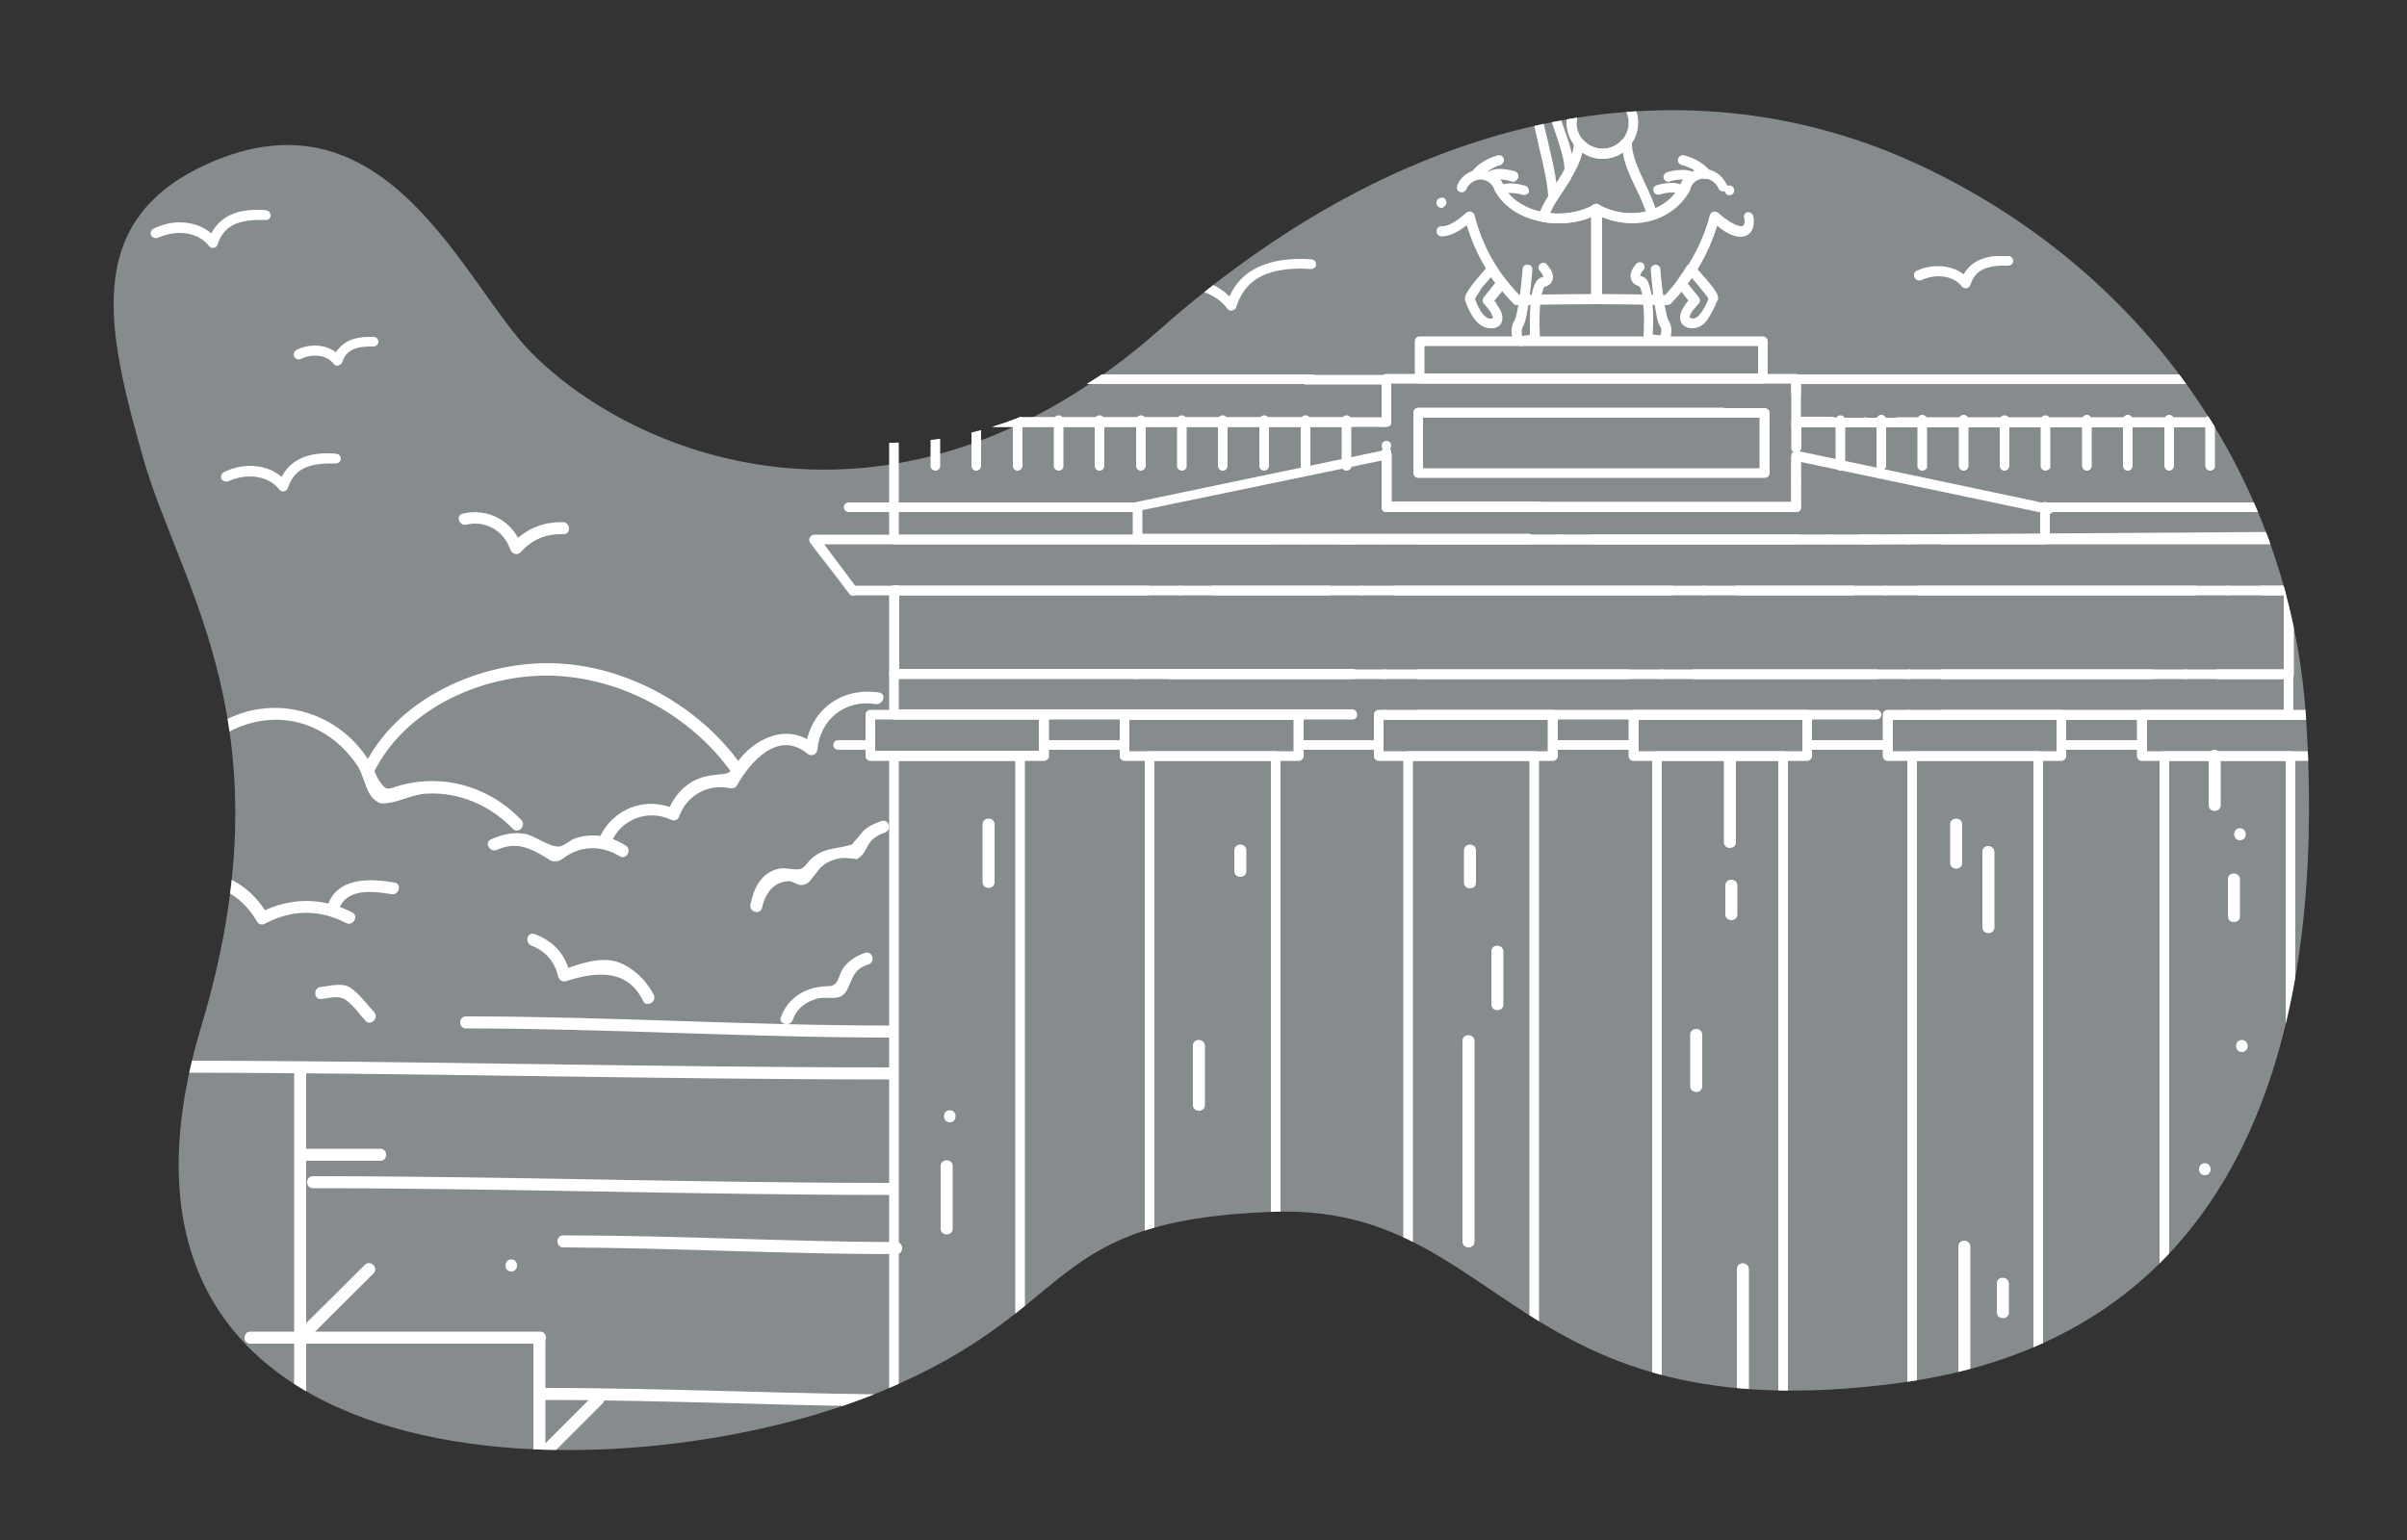 <?xml version="1.0" encoding="utf-8"?>
<!-- Generator: Adobe Illustrator 22.1.0, SVG Export Plug-In . SVG Version: 6.00 Build 0)  -->
<svg version="1.1" id="Capa_1" xmlns="http://www.w3.org/2000/svg" xmlns:xlink="http://www.w3.org/1999/xlink" x="0px" y="0px"
	 viewBox="0 0 500 320" style="enable-background:new 0 0 500 320;" xml:space="preserve">
<rect x="0" y="0" width="500" height="320" fill="#333333" stroke="none"/>
<style type="text/css">
	.st0{opacity:0.5;fill:#DAE6EA;enable-background:new    ;}
	.st1{clip-path:url(#SVGID_2_);}
	.st2{fill:#FFFFFF;}
	.st3{clip-path:url(#SVGID_4_);}
	.st4{clip-path:url(#SVGID_6_);}
	.st5{clip-path:url(#SVGID_8_);}
	.st6{clip-path:url(#SVGID_10_);}
	.st7{clip-path:url(#SVGID_12_);}
	.st8{clip-path:url(#SVGID_14_);}
	.st9{clip-path:url(#SVGID_16_);}
	.st10{clip-path:url(#SVGID_18_);}
	.st11{clip-path:url(#SVGID_20_);}
	.st12{clip-path:url(#SVGID_22_);}
	.st13{clip-path:url(#SVGID_24_);}
	.st14{clip-path:url(#SVGID_26_);}
	.st15{clip-path:url(#SVGID_28_);}
	.st16{clip-path:url(#SVGID_30_);}
	.st17{clip-path:url(#SVGID_32_);}
	.st18{clip-path:url(#SVGID_34_);}
	.st19{clip-path:url(#SVGID_36_);}
	.st20{clip-path:url(#SVGID_38_);}
	.st21{clip-path:url(#SVGID_40_);}
	.st22{clip-path:url(#SVGID_42_);}
	.st23{clip-path:url(#SVGID_44_);}
	.st24{clip-path:url(#SVGID_46_);}
	.st25{clip-path:url(#SVGID_48_);}
	.st26{clip-path:url(#SVGID_50_);}
	.st27{clip-path:url(#SVGID_52_);}
	.st28{clip-path:url(#SVGID_54_);}
	.st29{clip-path:url(#SVGID_56_);}
	.st30{clip-path:url(#SVGID_58_);}
	.st31{clip-path:url(#SVGID_60_);}
	.st32{clip-path:url(#SVGID_62_);}
	.st33{clip-path:url(#SVGID_64_);}
	.st34{clip-path:url(#SVGID_66_);}
	.st35{clip-path:url(#SVGID_68_);}
	.st36{clip-path:url(#SVGID_70_);}
	.st37{clip-path:url(#SVGID_72_);}
	.st38{clip-path:url(#SVGID_74_);}
	.st39{clip-path:url(#SVGID_76_);}
	.st40{clip-path:url(#SVGID_78_);}
	.st41{clip-path:url(#SVGID_80_);}
	.st42{clip-path:url(#SVGID_82_);}
	.st43{clip-path:url(#SVGID_84_);}
	.st44{clip-path:url(#SVGID_86_);}
	.st45{clip-path:url(#SVGID_88_);}
	.st46{clip-path:url(#SVGID_90_);}
</style>
<path class="st0" d="M43,34.1c37.5-17,53.5,25.3,67.4,39.2C132.9,96,187,116.2,241,68.4s111.3-55.6,157.3-34.3s77.3,64.1,80.7,114.7
	s-4,127.9-84.7,138.6s-81.8-37.4-130-35.6c-48.2,1.8-39.4,19.7-80.7,37.1c-54,22.8-171.3,22.8-141.8-75.6
	c18.5-61.6-4.2-90.9-12-117.9C22.4,69.2,16.7,46,43,34.1z"/>
<g>
	<g>
		<defs>
			<path id="SVGID_1_" d="M43,34.1c37.5-17,47,27.2,70.2,35.6S187,116.2,241,68.4s111.3-55.6,157.3-34.3s77.3,64.1,80.7,114.7
				s-4,127.9-84.7,138.6s-81.8-37.4-130-35.6c-48.2,1.8-39.4,19.7-80.7,37.1c-54,22.8-171.3,22.8-141.8-75.6
				c18.5-61.6-4.2-90.9-12-117.9C22.4,69.2,16.7,46,43,34.1z"/>
		</defs>
		<clipPath id="SVGID_2_">
			<use xlink:href="#SVGID_1_"  style="overflow:visible;"/>
		</clipPath>
		<g class="st1">
			<g>
				<path class="st2" d="M36,222.9c49.8,0,99.5,1.4,149.3,1.4c1.6,0,1.6-2.5,0-2.5c-49.8,0-99.5-1.4-149.3-1.4
					C34.4,220.4,34.4,222.9,36,222.9L36,222.9z"/>
			</g>
		</g>
	</g>
	<g>
		<defs>
			<path id="SVGID_3_" d="M43,34.1c37.5-17,47,27.2,70.2,35.6S187,116.2,241,68.4s111.3-55.6,157.3-34.3s77.3,64.1,80.7,114.7
				s-4,127.9-84.7,138.6s-81.8-37.4-130-35.6c-48.2,1.8-39.4,19.7-80.7,37.1c-54,22.8-171.3,22.8-141.8-75.6
				c18.5-61.6-4.2-90.9-12-117.9C22.4,69.2,16.7,46,43,34.1z"/>
		</defs>
		<clipPath id="SVGID_4_">
			<use xlink:href="#SVGID_3_"  style="overflow:visible;"/>
		</clipPath>
		<g class="st3">
			<g>
				<path class="st2" d="M96.8,213.7c29.5,0,58.9,1.9,88.3,1.9c1.6,0,1.6-2.5,0-2.5c-29.5,0-58.9-1.9-88.3-1.9
					C95.2,211.2,95.2,213.7,96.8,213.7L96.8,213.7z"/>
			</g>
		</g>
	</g>
	<g>
		<defs>
			<path id="SVGID_5_" d="M43,34.1c37.5-17,47,27.2,70.2,35.6S187,116.2,241,68.4s111.3-55.6,157.3-34.3s77.3,64.1,80.7,114.7
				s-4,127.9-84.7,138.6s-81.8-37.4-130-35.6c-48.2,1.8-39.4,19.7-80.7,37.1c-54,22.8-171.3,22.8-141.8-75.6
				c18.5-61.6-4.2-90.9-12-117.9C22.4,69.2,16.7,46,43,34.1z"/>
		</defs>
		<clipPath id="SVGID_6_">
			<use xlink:href="#SVGID_5_"  style="overflow:visible;"/>
		</clipPath>
		<g class="st4">
			<g>
				<path class="st2" d="M61.1,223c0,23,0,46,0,69c0,1.6,2.5,1.6,2.5,0c0-23,0-46,0-69C63.6,221.4,61.1,221.4,61.1,223L61.1,223z"/>
			</g>
		</g>
	</g>
	<g>
		<defs>
			<path id="SVGID_7_" d="M43,34.1c37.5-17,47,27.2,70.2,35.6S187,116.2,241,68.4s111.3-55.6,157.3-34.3s77.3,64.1,80.7,114.7
				s-4,127.9-84.7,138.6s-81.8-37.4-130-35.6c-48.2,1.8-39.4,19.7-80.7,37.1c-54,22.8-171.3,22.8-141.8-75.6
				c18.5-61.6-4.2-90.9-12-117.9C22.4,69.2,16.7,46,43,34.1z"/>
		</defs>
		<clipPath id="SVGID_8_">
			<use xlink:href="#SVGID_7_"  style="overflow:visible;"/>
		</clipPath>
		<g class="st5">
			<g>
				<path class="st2" d="M63.3,241.2c5.2,0,10.4,0,15.7,0c1.6,0,1.6-2.5,0-2.5c-5.2,0-10.4,0-15.7,0
					C61.7,238.7,61.7,241.2,63.3,241.2L63.3,241.2z"/>
			</g>
		</g>
	</g>
	<g>
		<defs>
			<path id="SVGID_9_" d="M43,34.1c37.5-17,47,27.2,70.2,35.6S187,116.2,241,68.4s111.3-55.6,157.3-34.3s77.3,64.1,80.7,114.7
				s-4,127.9-84.7,138.6s-81.8-37.4-130-35.6c-48.2,1.8-39.4,19.7-80.7,37.1c-54,22.8-171.3,22.8-141.8-75.6
				c18.5-61.6-4.2-90.9-12-117.9C22.4,69.2,16.7,46,43,34.1z"/>
		</defs>
		<clipPath id="SVGID_10_">
			<use xlink:href="#SVGID_9_"  style="overflow:visible;"/>
		</clipPath>
		<g class="st6">
			<g>
				<path class="st2" d="M65,246.9c40.1,0,80.1,1.4,120.2,1.4c1.6,0,1.6-2.5,0-2.5c-40.1,0-80.1-1.4-120.2-1.4
					C63.4,244.4,63.4,246.9,65,246.9L65,246.9z"/>
			</g>
		</g>
	</g>
	<g>
		<defs>
			<path id="SVGID_11_" d="M43,34.1c37.5-17,47,27.2,70.2,35.6S187,116.2,241,68.4s111.3-55.6,157.3-34.3s77.3,64.1,80.7,114.7
				s-4,127.9-84.7,138.6s-81.8-37.4-130-35.6c-48.2,1.8-39.4,19.7-80.7,37.1c-54,22.8-171.3,22.8-141.8-75.6
				c18.5-61.6-4.2-90.9-12-117.9C22.4,69.2,16.7,46,43,34.1z"/>
		</defs>
		<clipPath id="SVGID_12_">
			<use xlink:href="#SVGID_11_"  style="overflow:visible;"/>
		</clipPath>
		<g class="st7">
			<g>
				<path class="st2" d="M52,279.2c20.1,0,40.2,0,60.2,0c1.6,0,1.6-2.5,0-2.5c-20.1,0-40.2,0-60.2,0C50.4,276.7,50.4,279.2,52,279.2
					L52,279.2z"/>
			</g>
		</g>
	</g>
	<g>
		<defs>
			<path id="SVGID_13_" d="M43,34.1c37.5-17,47,27.2,70.2,35.6S187,116.2,241,68.4s111.3-55.6,157.3-34.3s77.3,64.1,80.7,114.7
				s-4,127.9-84.7,138.6s-81.8-37.4-130-35.6c-48.2,1.8-39.4,19.7-80.7,37.1c-54,22.8-171.3,22.8-141.8-75.6
				c18.5-61.6-4.2-90.9-12-117.9C22.4,69.2,16.7,46,43,34.1z"/>
		</defs>
		<clipPath id="SVGID_14_">
			<use xlink:href="#SVGID_13_"  style="overflow:visible;"/>
		</clipPath>
		<g class="st8">
			<g>
				<path class="st2" d="M110.8,278.2c0,9.2,0,18.5,0,27.8c0,1.6,2.5,1.6,2.5,0c0-9.2,0-18.5,0-27.8
					C113.2,276.6,110.8,276.6,110.8,278.2L110.8,278.2z"/>
			</g>
		</g>
	</g>
	<g>
		<defs>
			<path id="SVGID_15_" d="M43,34.1c37.5-17,47,27.2,70.2,35.6S187,116.2,241,68.4s111.3-55.6,157.3-34.3s77.3,64.1,80.7,114.7
				s-4,127.9-84.7,138.6s-81.8-37.4-130-35.6c-48.2,1.8-39.4,19.7-80.7,37.1c-54,22.8-171.3,22.8-141.8-75.6
				c18.5-61.6-4.2-90.9-12-117.9C22.4,69.2,16.7,46,43,34.1z"/>
		</defs>
		<clipPath id="SVGID_16_">
			<use xlink:href="#SVGID_15_"  style="overflow:visible;"/>
		</clipPath>
		<g class="st9">
			<g>
				<path class="st2" d="M112.8,290.9c26.6,0,53.2,1.4,79.8,1.4c1.6,0,1.6-2.5,0-2.5c-26.6,0-53.2-1.4-79.8-1.4
					C111.1,288.4,111.1,290.9,112.8,290.9L112.8,290.9z"/>
			</g>
		</g>
	</g>
	<g>
		<defs>
			<path id="SVGID_17_" d="M43,34.1c37.5-17,47,27.2,70.2,35.6S187,116.2,241,68.4s111.3-55.6,157.3-34.3s77.3,64.1,80.7,114.7
				s-4,127.9-84.7,138.6s-81.8-37.4-130-35.6c-48.2,1.8-39.4,19.7-80.7,37.1c-54,22.8-171.3,22.8-141.8-75.6
				c18.5-61.6-4.2-90.9-12-117.9C22.4,69.2,16.7,46,43,34.1z"/>
		</defs>
		<clipPath id="SVGID_18_">
			<use xlink:href="#SVGID_17_"  style="overflow:visible;"/>
		</clipPath>
		<g class="st10">
			<g>
				<path class="st2" d="M123.4,289.8c-3.5,3.5-7,7-10.5,10.5c-1.1,1.1,0.6,2.9,1.8,1.8c3.5-3.5,7-7,10.5-10.5
					C126.3,290.4,124.5,288.6,123.4,289.8L123.4,289.8z"/>
			</g>
		</g>
	</g>
	<g>
		<defs>
			<path id="SVGID_19_" d="M43,34.1c37.5-17,47,27.2,70.2,35.6S187,116.2,241,68.4s111.3-55.6,157.3-34.3s77.3,64.1,80.7,114.7
				s-4,127.9-84.7,138.6s-81.8-37.4-130-35.6c-48.2,1.8-39.4,19.7-80.7,37.1c-54,22.8-171.3,22.8-141.8-75.6
				c18.5-61.6-4.2-90.9-12-117.9C22.4,69.2,16.7,46,43,34.1z"/>
		</defs>
		<clipPath id="SVGID_20_">
			<use xlink:href="#SVGID_19_"  style="overflow:visible;"/>
		</clipPath>
		<g class="st11">
			<g>
				<path class="st2" d="M63.4,278.8c4.7-4.8,9.5-9.5,14.2-14.2c1.1-1.1-0.6-2.9-1.8-1.8c-4.8,4.8-9.5,9.5-14.3,14.2
					C60.5,278.2,62.2,279.9,63.4,278.8L63.4,278.8z"/>
			</g>
		</g>
	</g>
	<g>
		<defs>
			<path id="SVGID_21_" d="M43,34.1c37.5-17,47,27.2,70.2,35.6S187,116.2,241,68.4s111.3-55.6,157.3-34.3s77.3,64.1,80.7,114.7
				s-4,127.9-84.7,138.6s-81.8-37.4-130-35.6c-48.2,1.8-39.4,19.7-80.7,37.1c-54,22.8-171.3,22.8-141.8-75.6
				c18.5-61.6-4.2-90.9-12-117.9C22.4,69.2,16.7,46,43,34.1z"/>
		</defs>
		<clipPath id="SVGID_22_">
			<use xlink:href="#SVGID_21_"  style="overflow:visible;"/>
		</clipPath>
		<g class="st12">
			<g>
				<path class="st2" d="M106.2,264.2c1.6,0,1.6-2.5,0-2.5S104.6,264.2,106.2,264.2L106.2,264.2z"/>
			</g>
		</g>
	</g>
	<g>
		<defs>
			<path id="SVGID_23_" d="M43,34.1c37.5-17,47,27.2,70.2,35.6S187,116.2,241,68.4s111.3-55.6,157.3-34.3s77.3,64.1,80.7,114.7
				s-4,127.9-84.7,138.6s-81.8-37.4-130-35.6c-48.2,1.8-39.4,19.7-80.7,37.1c-54,22.8-171.3,22.8-141.8-75.6
				c18.5-61.6-4.2-90.9-12-117.9C22.4,69.2,16.7,46,43,34.1z"/>
		</defs>
		<clipPath id="SVGID_24_">
			<use xlink:href="#SVGID_23_"  style="overflow:visible;"/>
		</clipPath>
		<g class="st13">
			<g>
				<path class="st2" d="M117,259.2c23.1,0.1,46.1,1.4,69.2,1.4c1.6,0,1.6-2.5,0-2.5c-23.1-0.1-46.1-1.4-69.2-1.4
					C115.4,256.7,115.4,259.2,117,259.2L117,259.2z"/>
			</g>
		</g>
	</g>
	<g>
		<defs>
			<path id="SVGID_25_" d="M43,34.1c37.5-17,47,27.2,70.2,35.6S187,116.2,241,68.4s111.3-55.6,157.3-34.3s77.3,64.1,80.7,114.7
				s-4,127.9-84.7,138.6s-81.8-37.4-130-35.6c-48.2,1.8-39.4,19.7-80.7,37.1c-54,22.8-171.3,22.8-141.8-75.6
				c18.5-61.6-4.2-90.9-12-117.9C22.4,69.2,16.7,46,43,34.1z"/>
		</defs>
		<clipPath id="SVGID_26_">
			<use xlink:href="#SVGID_25_"  style="overflow:visible;"/>
		</clipPath>
		<g class="st14">
			<g>
				<path class="st2" d="M45,153.7c6.1-4.5,14.2-5.6,21.1-2c3.3,1.7,6.2,4.4,8.2,7.5c1.3,2,1.6,5.1,3.2,6.7c1,0.9,1.5,1.2,2.8,1
					c2.9-0.3,5.4-1.9,8.5-2c6.7-0.3,13.1,2.5,17.7,7.3c1.1,1.2,2.9-0.6,1.8-1.8c-4.1-4.3-9.4-7.1-15.3-7.9c-3.3-0.4-6.7-0.2-9.9,0.7
					c-2.7,0.8-2.8,1.3-4.4-1.1c-0.7-1.1-1.1-2.5-1.8-3.6c-6.9-11.6-22.1-15.1-33.1-7C42.4,152.5,43.7,154.7,45,153.7L45,153.7z"/>
			</g>
		</g>
	</g>
	<g>
		<defs>
			<path id="SVGID_27_" d="M43,34.1c37.5-17,47,27.2,70.2,35.6S187,116.2,241,68.4s111.3-55.6,157.3-34.3s77.3,64.1,80.7,114.7
				s-4,127.9-84.7,138.6s-81.8-37.4-130-35.6c-48.2,1.8-39.4,19.7-80.7,37.1c-54,22.8-171.3,22.8-141.8-75.6
				c18.5-61.6-4.2-90.9-12-117.9C22.4,69.2,16.7,46,43,34.1z"/>
		</defs>
		<clipPath id="SVGID_28_">
			<use xlink:href="#SVGID_27_"  style="overflow:visible;"/>
		</clipPath>
		<g class="st15">
			<g>
				<path class="st2" d="M103.2,176.6c3.8-1.7,6.5-0.6,9.9,1.4c0.9,0.5,1.2,1,2.2,1c1.3,0,2.1-1.1,3.2-1.6c3.3-1.8,7-1.4,10.2,0.5
					c1.4,0.9,2.6-1.3,1.3-2.2c-2.1-1.3-4.4-2.1-6.9-2.1c-1.2,0-2.5,0.2-3.6,0.6c-1,0.3-2.3,1.6-3.3,1.7c-2,0.2-5-2.2-7-2.6
					c-2.5-0.5-4.9,0.1-7.2,1.1C100.5,175.1,101.8,177.2,103.2,176.6L103.2,176.6z"/>
			</g>
		</g>
	</g>
	<g>
		<defs>
			<path id="SVGID_29_" d="M43,34.1c37.5-17,47,27.2,70.2,35.6S187,116.2,241,68.4s111.3-55.6,157.3-34.3s77.3,64.1,80.7,114.7
				s-4,127.9-84.7,138.6s-81.8-37.4-130-35.6c-48.2,1.8-39.4,19.7-80.7,37.1c-54,22.8-171.3,22.8-141.8-75.6
				c18.5-61.6-4.2-90.9-12-117.9C22.4,69.2,16.7,46,43,34.1z"/>
		</defs>
		<clipPath id="SVGID_30_">
			<use xlink:href="#SVGID_29_"  style="overflow:visible;"/>
		</clipPath>
		<g class="st16">
			<g>
				<path class="st2" d="M41,183.5c5.4,0.5,9.7,3.3,12.4,8c0.3,0.6,1.1,0.8,1.7,0.4c5.4-2.9,11.3-3,16.8-0.1
					c1.4,0.7,2.7-1.4,1.3-2.2c-6.3-3.2-13-3.2-19.3,0.1c0.6,0.1,1.1,0.3,1.7,0.4c-3.1-5.5-8.3-8.7-14.5-9.3
					C39.4,180.9,39.4,183.4,41,183.5L41,183.5z"/>
			</g>
		</g>
	</g>
	<g>
		<defs>
			<path id="SVGID_31_" d="M43,34.1c37.5-17,47,27.2,70.2,35.6S187,116.2,241,68.4s111.3-55.6,157.3-34.3s77.3,64.1,80.7,114.7
				s-4,127.9-84.7,138.6s-81.8-37.4-130-35.6c-48.2,1.8-39.4,19.7-80.7,37.1c-54,22.8-171.3,22.8-141.8-75.6
				c18.5-61.6-4.2-90.9-12-117.9C22.4,69.2,16.7,46,43,34.1z"/>
		</defs>
		<clipPath id="SVGID_32_">
			<use xlink:href="#SVGID_31_"  style="overflow:visible;"/>
		</clipPath>
		<g class="st17">
			<g>
				<path class="st2" d="M70.4,189c1.5-4.6,7.3-3.8,10.9-3.2c1.6,0.3,2.2-2.1,0.7-2.4c-5.2-0.9-12-1.2-14,4.9
					C67.5,189.9,69.9,190.5,70.4,189L70.4,189z"/>
			</g>
		</g>
	</g>
	<g>
		<defs>
			<path id="SVGID_33_" d="M43,34.1c37.5-17,47,27.2,70.2,35.6S187,116.2,241,68.4s111.3-55.6,157.3-34.3s77.3,64.1,80.7,114.7
				s-4,127.9-84.7,138.6s-81.8-37.4-130-35.6c-48.2,1.8-39.4,19.7-80.7,37.1c-54,22.8-171.3,22.8-141.8-75.6
				c18.5-61.6-4.2-90.9-12-117.9C22.4,69.2,16.7,46,43,34.1z"/>
		</defs>
		<clipPath id="SVGID_34_">
			<use xlink:href="#SVGID_33_"  style="overflow:visible;"/>
		</clipPath>
		<g class="st18">
			<g>
				<path class="st2" d="M110.4,196.5c3.1,1.2,4.8,3.4,5.6,6.5c0.1,0.6,0.9,1.1,1.5,0.9c6.2-2,12.8-2.7,16.1,4.1
					c0.7,1.4,2.9,0.2,2.2-1.3c-1.5-2.9-4.1-5.5-7.2-6.7c-3.7-1.4-8.2,0.3-11.7,1.5c0.5,0.3,1,0.6,1.5,0.9c-0.9-4.1-3.4-6.8-7.3-8.3
					C109.5,193.5,108.9,195.9,110.4,196.5L110.4,196.5z"/>
			</g>
		</g>
	</g>
	<g>
		<defs>
			<path id="SVGID_35_" d="M43,34.1c37.5-17,47,27.2,70.2,35.6S187,116.2,241,68.4s111.3-55.6,157.3-34.3s77.3,64.1,80.7,114.7
				s-4,127.9-84.7,138.6s-81.8-37.4-130-35.6c-48.2,1.8-39.4,19.7-80.7,37.1c-54,22.8-171.3,22.8-141.8-75.6
				c18.5-61.6-4.2-90.9-12-117.9C22.4,69.2,16.7,46,43,34.1z"/>
		</defs>
		<clipPath id="SVGID_36_">
			<use xlink:href="#SVGID_35_"  style="overflow:visible;"/>
		</clipPath>
		<g class="st19">
			<g>
				<path class="st2" d="M96.9,109c4-0.9,7.8,1.3,9.1,5.2c0.3,0.8,1.4,1.3,2.1,0.6c2.4-2.7,5.3-3.9,8.9-3.8c1.6,0.1,1.6-2.4,0-2.5
					c-4.2-0.1-7.8,1.4-10.7,4.5c0.7,0.2,1.4,0.4,2.1,0.6c-1.7-5.2-6.8-8.1-12.2-6.9C94.6,107,95.3,109.4,96.9,109L96.9,109z"/>
			</g>
		</g>
	</g>
	<g>
		<defs>
			<path id="SVGID_37_" d="M43,34.1c37.5-17,47,27.2,70.2,35.6S187,116.2,241,68.4s111.3-55.6,157.3-34.3s77.3,64.1,80.7,114.7
				s-4,127.9-84.7,138.6s-81.8-37.4-130-35.6c-48.2,1.8-39.4,19.7-80.7,37.1c-54,22.8-171.3,22.8-141.8-75.6
				c18.5-61.6-4.2-90.9-12-117.9C22.4,69.2,16.7,46,43,34.1z"/>
		</defs>
		<clipPath id="SVGID_38_">
			<use xlink:href="#SVGID_37_"  style="overflow:visible;"/>
		</clipPath>
		<g class="st20">
			<g>
				<path class="st2" d="M58.8,102.1c-0.3,0-0.6-0.1-0.8-0.4c-1.3-1.7-3.5-2.7-6.1-2.7l0,0c-1.6,0-3.1,0.4-4.5,1l0,0
					c-0.5,0.2-1.1,0-1.4-0.5c-0.1-0.2-0.1-0.5,0-0.8s0.3-0.5,0.5-0.6c1.7-0.8,3.5-1.3,5.4-1.3c2.6,0,4.9,0.8,6.6,2.3
					c1.7-3.3,5-5,9.8-4.9c0.5,0,1,0,1.5,0.1c0.3,0,0.5,0.1,0.7,0.3c0.2,0.2,0.3,0.5,0.3,0.7c0,0.6-0.5,1-1.1,1c-0.5,0-1,0-1.4,0
					c-4.8,0.1-7.3,1.5-8.5,5.1c-0.1,0.4-0.4,0.6-0.8,0.7C58.9,102.1,58.8,102.1,58.8,102.1z"/>
			</g>
			<g>
				<path class="st2" d="M408.3,59.9c-0.3,0-0.6-0.2-0.8-0.4c-1-1.3-2.7-2.1-4.8-2.1c-1.2,0-2.5,0.3-3.6,0.8l0,0
					c-0.5,0.2-1.1,0-1.4-0.5c-0.1-0.2-0.1-0.5-0.1-0.8c0.1-0.3,0.3-0.5,0.5-0.6c1.4-0.7,2.9-1,4.5-1c2,0,3.9,0.6,5.3,1.7
					c0.7-1.2,1.7-2.2,2.9-2.8c1.4-0.7,3.1-1.1,5.1-1c0.4,0,0.8,0,1.3,0c0.3,0,0.5,0.1,0.7,0.3s0.3,0.5,0.3,0.7c0,0.6-0.5,1-1.1,1
					c-0.4,0-0.8,0-1.1,0c-4.4,0.1-5.9,1.6-6.7,4c-0.1,0.4-0.4,0.6-0.8,0.7C408.4,59.9,408.3,59.9,408.3,59.9z"/>
			</g>
			<g>
				<path class="st2" d="M417.8-39.7c-0.3,0-0.6-0.2-0.8-0.4c-2-2.7-5.5-4.3-9.7-4.3c-2.4,0-4.9,0.6-7,1.6c-0.5,0.2-1.1,0-1.4-0.5
					c-0.1-0.2-0.1-0.5,0-0.8s0.3-0.5,0.5-0.6c2.4-1.2,5.2-1.8,7.9-1.8c4,0,7.6,1.3,10.1,3.8c1.1-2.5,2.8-4.4,5.2-5.7
					c2.5-1.4,5.7-2.1,9.5-2.1c0.8,0,1.5,0,2.3,0.1c0.3,0,0.5,0.1,0.7,0.3s0.3,0.5,0.3,0.7c0,0.6-0.5,1-1.1,1c-0.7,0-1.5-0.1-2.2-0.1
					c-7.5,0.1-11.5,2.5-13.3,8c-0.1,0.4-0.4,0.6-0.8,0.7C417.9-39.7,417.9-39.7,417.8-39.7z"/>
			</g>
			<g>
				<path class="st2" d="M273.7-48.8c-0.3,0-0.6-0.1-0.8-0.4c-1.3-1.7-3.5-2.7-6.1-2.7c-1.6,0-3.1,0.4-4.5,1c-0.5,0.2-1.1,0-1.4-0.5
					s0-1.1,0.5-1.4c1.7-0.8,3.5-1.3,5.4-1.3c2.5,0,4.9,0.8,6.6,2.3c1.7-3.3,5-5,9.8-4.9c0.5,0,1,0,1.5,0.1c0.6,0,1,0.5,1,1.1
					s-0.5,1-1.1,0.9c-0.5,0-1,0-1.4,0c-4.8,0.1-7.3,1.5-8.5,5.1c-0.1,0.4-0.4,0.6-0.8,0.7C273.8-48.8,273.7-48.8,273.7-48.8z"/>
			</g>
			<g>
				<path class="st2" d="M255.8,64.6c-0.3,0-0.6-0.2-0.8-0.4c-2-2.7-5.5-4.3-9.7-4.3c-2.4,0-4.9,0.6-7,1.6c-0.5,0.2-1.1,0-1.4-0.5
					c-0.1-0.2-0.1-0.5,0-0.8s0.3-0.5,0.5-0.6c2.4-1.2,5.2-1.8,7.9-1.8c4,0,7.6,1.3,10.1,3.8c1.1-2.5,2.8-4.4,5.2-5.7
					c2.5-1.4,5.7-2.1,9.5-2.1c0.8,0,1.5,0,2.3,0.1c0.3,0,0.5,0.1,0.7,0.3s0.3,0.5,0.3,0.7c0,0.6-0.5,1-1.1,1c-0.7,0-1.5-0.1-2.2-0.1
					c-7.5,0.1-11.5,2.5-13.3,8c-0.1,0.4-0.4,0.6-0.8,0.7C255.9,64.6,255.8,64.6,255.8,64.6z"/>
			</g>
			<g>
				<path class="st2" d="M44.2,51.5c-0.3,0-0.6-0.1-0.8-0.4c-1.3-1.7-3.5-2.7-6.1-2.7c-1.6,0-3.1,0.4-4.5,1c-0.5,0.2-1.1,0-1.4-0.5
					s0-1.1,0.5-1.4c1.7-0.8,3.5-1.3,5.4-1.3c2.5,0,4.9,0.8,6.6,2.3c1.7-3.3,5-5,9.8-4.9c0.5,0,1,0,1.5,0.1c0.6,0,1,0.5,1,1.1
					s-0.5,1-1.1,0.9c-0.5,0-1,0-1.4,0c-4.8,0.1-7.3,1.5-8.5,5.1c-0.1,0.4-0.4,0.6-0.8,0.7C44.3,51.5,44.2,51.5,44.2,51.5z"/>
			</g>
			<g>
				<path class="st2" d="M70.1,76c-0.3,0-0.6-0.1-0.8-0.4c-0.8-1.1-2.2-1.7-3.9-1.7c-1,0-2,0.2-2.9,0.7l0,0c-0.5,0.2-1.1,0-1.4-0.5
					c-0.1-0.2-0.1-0.5,0-0.8s0.3-0.5,0.5-0.6c1.2-0.6,2.5-0.9,3.8-0.9c1.6,0,3.2,0.5,4.4,1.4c1.3-2.1,3.6-3.2,6.8-3.2
					c0.3,0,0.7,0,1,0s0.5,0.1,0.7,0.3c0.2,0.2,0.3,0.5,0.3,0.7c0,0.6-0.5,1-1.1,1c-0.3,0-0.6,0-0.9,0c-3.6,0.1-4.8,1.3-5.5,3.2
					c-0.1,0.4-0.4,0.6-0.8,0.7C70.2,76,70.2,76,70.1,76z"/>
			</g>
			<path class="st2" d="M403.4,149.5c-0.6,0-1-0.5-1-1c0-0.6,0.5-1,1-1h71v-6.4h-13.7c-0.6,0-1-0.5-1-1c0-0.6,0.5-1,1-1h14.7
				c0.3,0,0.5,0.1,0.7,0.3s0.3,0.4,0.3,0.7v8.5c0,0.3-0.1,0.5-0.3,0.7c-0.2,0.2-0.4,0.3-0.7,0.3h-72
				C403.4,149.5,403.4,149.5,403.4,149.5z M396.6,149.5c-0.6,0-1-0.5-1-1c0-0.6,0.5-1,1-1c0.6,0,1,0.5,1,1
				C397.6,149.1,397.1,149.5,396.6,149.5z M389.8,149.5h-95.2c-0.6,0-1-0.5-1-1c0-0.6,0.5-1,1-1h95.2c0.6,0,1,0.5,1,1
				C390.8,149.1,390.3,149.5,389.8,149.5z M287.7,149.5c-0.6,0-1-0.5-1-1c0-0.6,0.5-1,1-1c0.6,0,1,0.5,1,1
				C288.8,149.1,288.3,149.5,287.7,149.5z M280.9,149.5h-95.2c-0.3,0-0.5-0.1-0.7-0.3s-0.3-0.4-0.3-0.7V140c0-0.3,0.1-0.5,0.3-0.7
				s0.5-0.3,0.7-0.3h43.7c0.6,0,1,0.5,1,1c0,0.6-0.5,1-1,1h-42.7v6.4h94.2c0.6,0,1,0.5,1,1C282,149.1,281.5,149.5,280.9,149.5z
				 M453.9,141.1c-0.6,0-1-0.5-1-1c0-0.6,0.5-1,1-1c0.6,0,1,0.5,1,1S454.4,141.1,453.9,141.1z M447.1,141.1h-95.2c-0.6,0-1-0.5-1-1
				c0-0.6,0.5-1,1-1h95.2c0.6,0,1,0.5,1,1C448.1,140.6,447.6,141.1,447.1,141.1z M345.1,141.1c-0.6,0-1-0.5-1-1c0-0.6,0.5-1,1-1
				c0.6,0,1,0.5,1,1S345.6,141.1,345.1,141.1z M338.3,141.1H243c-0.6,0-1-0.5-1-1c0-0.6,0.5-1,1-1h95.2c0.6,0,1,0.5,1,1
				C339.3,140.6,338.8,141.1,338.3,141.1z M236.2,141.1c-0.6,0-1-0.5-1-1c0-0.6,0.5-1,1-1c0.6,0,1,0.5,1,1
				C237.3,140.6,236.8,141.1,236.2,141.1z"/>
			<path class="st2" d="M475.4,141.1h-72c-0.6,0-1-0.5-1-1c0-0.6,0.5-1,1-1h71v-15.4h-4.7c-0.6,0-1-0.5-1-1c0-0.6,0.5-1,1-1h5.8
				c0.3,0,0.5,0.1,0.7,0.3c0.2,0.2,0.3,0.5,0.3,0.7v17.4c0,0.3-0.1,0.5-0.3,0.7C475.9,141,475.7,141.1,475.4,141.1z M396.6,141.1
				c-0.6,0-1-0.5-1-1c0-0.6,0.5-1,1-1c0.6,0,1,0.5,1,1S397.1,141.1,396.6,141.1z M389.8,141.1h-95.2c-0.6,0-1-0.5-1-1
				c0-0.6,0.5-1,1-1h95.2c0.6,0,1,0.5,1,1S390.3,141.1,389.8,141.1z M287.7,141.1c-0.6,0-1-0.5-1-1c0-0.6,0.5-1,1-1c0.6,0,1,0.5,1,1
				C288.8,140.6,288.3,141.1,287.7,141.1z M280.9,141.1h-95.2c-0.3,0-0.5-0.1-0.7-0.3s-0.3-0.5-0.3-0.7v-17.4c0-0.3,0.1-0.5,0.3-0.7
				s0.5-0.3,0.7-0.3h52.7c0.6,0,1,0.5,1,1c0,0.6-0.5,1-1,1h-51.6V139H281c0.6,0,1,0.5,1,1C282,140.6,281.5,141.1,280.9,141.1z
				 M462.8,123.7c-0.6,0-1-0.5-1-1c0-0.6,0.5-1,1-1c0.6,0,1,0.5,1,1S463.4,123.7,462.8,123.7z M456,123.7h-95.2c-0.6,0-1-0.5-1-1
				c0-0.6,0.5-1,1-1H456c0.6,0,1,0.5,1,1S456.6,123.7,456,123.7z M354,123.7c-0.6,0-1-0.5-1-1c0-0.6,0.5-1,1-1c0.6,0,1,0.5,1,1
				S354.6,123.7,354,123.7z M347.2,123.7H252c-0.6,0-1-0.5-1-1c0-0.6,0.5-1,1-1h95.2c0.6,0,1,0.5,1,1S347.8,123.7,347.2,123.7z
				 M245.2,123.7c-0.6,0-1-0.5-1-1c0-0.6,0.5-1,1-1c0.6,0,1,0.5,1,1S245.8,123.7,245.2,123.7z"/>
			<path class="st2" d="M398.5,123.7c-0.6,0-1-0.5-1-1c0-0.6,0.5-1,1-1h84.8l5.8-7.4l2.1-2.8c0.3-0.4,1-0.4,1.4-0.1
				c0.2,0.2,0.4,0.5,0.4,0.8c0,0.2-0.1,0.4-0.2,0.6l-8.2,10.5c-0.2,0.2-0.5,0.4-0.8,0.4H398.5z M391.7,123.7c-0.6,0-1-0.5-1-1
				c0-0.6,0.5-1,1-1c0.6,0,1,0.5,1,1S392.2,123.7,391.7,123.7z M384.9,123.7h-95.2c-0.6,0-1-0.5-1-1c0-0.6,0.5-1,1-1h95.2
				c0.6,0,1,0.5,1,1C385.9,123.2,385.4,123.7,384.9,123.7z M282.9,123.7c-0.6,0-1-0.5-1-1c0-0.6,0.5-1,1-1c0.6,0,1,0.5,1,1
				S283.4,123.7,282.9,123.7z M276.1,123.7h-98.6c-0.6,0-1-0.5-1-1c0-0.6,0.5-1,1-1h98.6c0.6,0,1,0.5,1,1S276.6,123.7,276.1,123.7z
				 M177.2,123.8c-0.3,0-0.5-0.1-0.7-0.3c0,0-6.1-8.2-6.2-8.2l0,0l0,0l0,0l6.1,8.2l-8.1-10.7c-0.2-0.3-0.3-0.7-0.1-1.1
				c0.2-0.3,0.5-0.6,0.9-0.6h95.2c0.6,0,1,0.5,1,1c0,0.6-0.5,1-1,1h-93.1l6.8,9.1c0.1,0.2,0.2,0.4,0.2,0.6c0,0.3-0.1,0.6-0.4,0.8
				C177.7,123.8,177.5,123.8,177.2,123.8z M492.1,112.4l-105.4,0.7c-0.6,0-1-0.5-1-1c0-0.6,0.5-1,1-1l105.4-0.7c0.6,0,1,0.5,1,1
				C493.1,112,492.7,112.4,492.1,112.4z M379.9,113.1c-0.6,0-1-0.5-1-1c0-0.6,0.5-1,1-1s1,0.5,1,1
				C380.9,112.7,380.5,113.1,379.9,113.1z M373.1,113.1h-95.2c-0.6,0-1-0.5-1-1c0-0.6,0.5-1,1-1h95.2c0.6,0,1,0.5,1,1
				C374.1,112.7,373.7,113.1,373.1,113.1z M271.1,113.1c-0.6,0-1-0.5-1-1c0-0.6,0.5-1,1-1c0.6,0,1,0.5,1,1
				C272.1,112.7,271.7,113.1,271.1,113.1z"/>
			<path class="st2" d="M403.4,113.1c-0.6,0-1-0.5-1-1c0-0.6,0.5-1,1-1h71V88.9c0-0.6,0.5-1,1-1c0.6,0,1,0.5,1,1v23.2
				c0,0.3-0.1,0.5-0.3,0.7c-0.2,0.2-0.4,0.3-0.7,0.3L403.4,113.1L403.4,113.1z M396.6,113.1c-0.6,0-1-0.5-1-1c0-0.6,0.5-1,1-1
				c0.6,0,1,0.5,1,1C397.6,112.7,397.1,113.1,396.6,113.1z M389.8,113.1h-95.2c-0.6,0-1-0.5-1-1c0-0.6,0.5-1,1-1h95.2
				c0.6,0,1,0.5,1,1C390.8,112.7,390.3,113.1,389.8,113.1z M287.7,113.1c-0.6,0-1-0.5-1-1c0-0.6,0.5-1,1-1c0.6,0,1,0.5,1,1
				C288.8,112.7,288.3,113.1,287.7,113.1z M280.9,113.1h-95.2c-0.3,0-0.5-0.1-0.7-0.3c-0.2-0.2-0.3-0.4-0.3-0.7V87.4
				c0-0.6,0.5-1,1-1c0.6,0,1,0.5,1,1v23.7h94.2c0.6,0,1,0.5,1,1C282,112.7,281.5,113.1,280.9,113.1z M371.8,106.4H288
				c-0.3,0-0.5-0.1-0.7-0.3c-0.2-0.2-0.3-0.4-0.3-0.7V93.9c0-0.6,0.5-1,1-1c0.6,0,1,0.5,1,1v10.4h82.8c0.6,0,1,0.5,1,1
				C372.8,105.9,372.3,106.4,371.8,106.4z M373.1,100.9c-0.6,0-1-0.5-1-1c0-0.6,0.5-1,1-1c0.6,0,1,0.5,1,1S373.7,100.9,373.1,100.9z
				 M185.7,95.9c-0.6,0-1-0.5-1-1c0-0.6,0.5-1,1-1c0.6,0,1,0.5,1,1C186.8,95.5,186.3,95.9,185.7,95.9z M373.1,94.1c-0.6,0-1-0.5-1-1
				v-5.3c0-0.3,0.1-0.5,0.3-0.7c0.2-0.2,0.5-0.3,0.7-0.3H463c0.6,0,1,0.5,1,1c0,0.6-0.5,1-1,1h-88.8v4.3
				C374.1,93.6,373.7,94.1,373.1,94.1z M185.7,89.1c-0.6,0-1-0.5-1-1v-0.4c0-0.3,0.1-0.5,0.3-0.7s0.5-0.3,0.7-0.3h94.8
				c0.6,0,1,0.5,1,1c0,0.6-0.5,1-1,1h-94.1C186.3,89,186,89.1,185.7,89.1z M469.8,88.7c-0.6,0-1-0.5-1-1c0-0.6,0.5-1,1-1
				c0.6,0,1,0.5,1,1C470.8,88.3,470.3,88.7,469.8,88.7z M287.4,88.7c-0.6,0-1-0.5-1-1c0-0.6,0.5-1,1-1c0.6,0,1,0.5,1,1
				C288.4,88.3,288,88.7,287.4,88.7z"/>
			<path class="st2" d="M288,88.7h-84.5c-0.6,0-1-0.5-1-1c0-0.6,0.5-1,1-1H287v-6.8h-15.8c-0.6,0-1-0.5-1-1c0-0.6,0.5-1,1-1H288
				c0.3,0,0.5,0.1,0.7,0.3c0.2,0.2,0.3,0.5,0.3,0.7v8.9c0,0.3-0.1,0.5-0.3,0.7C288.5,88.6,288.3,88.7,288,88.7z M196.7,88.7
				c-0.6,0-1-0.5-1-1c0-0.6,0.5-1,1-1c0.6,0,1,0.5,1,1C197.7,88.3,197.2,88.7,196.7,88.7z M189.9,88.7h-4.1c-0.3,0-0.5-0.1-0.7-0.3
				l-8.4-8.9c-0.3-0.3-0.4-0.7-0.2-1.1s0.5-0.6,0.9-0.6h95.2c0.6,0,1,0.5,1,1c0,0.6-0.5,1-1,1h-92.8l6.4,6.8h3.7c0.6,0,1,0.5,1,1
				l0,0C190.9,88.3,190.4,88.7,189.9,88.7z M279.4,79.9c-0.6,0-1-0.5-1-1c0-0.6,0.5-1,1-1c0.6,0,1,0.5,1,1S279.9,79.9,279.4,79.9z"
				/>
			<path class="st2" d="M475.4,88.7h-81.2c-0.6,0-1-0.5-1-1c0-0.6,0.5-1,1-1H475l6.5-6.9c-0.4-0.2-0.6-0.5-0.6-0.9c0-0.6,0.5-1,1-1
				h1.8c0.4,0,0.8,0.2,0.9,0.6c0.2,0.4,0.1,0.8-0.2,1.1l-8.4,8.9C475.9,88.6,475.7,88.7,475.4,88.7z M387.4,88.7c-0.6,0-1-0.5-1-1
				c0-0.6,0.5-1,1-1c0.6,0,1,0.5,1,1C388.4,88.3,388,88.7,387.4,88.7z M380.6,88.7h-7.5c-0.3,0-0.5-0.1-0.7-0.3
				c-0.2-0.2-0.3-0.5-0.3-0.7v-8.9c0-0.3,0.1-0.5,0.3-0.7c0.2-0.2,0.4-0.3,0.7-0.3h109.5c0.6,0,1,0.5,1,1c0,0.6-0.5,1-1,1H374.1v6.8
				h6.5c0.6,0,1,0.5,1,1C381.6,88.3,381.2,88.7,380.6,88.7z"/>
			<path class="st2" d="M373.1,106.4H288c-0.3,0-0.5-0.1-0.7-0.3c-0.2-0.2-0.3-0.4-0.3-0.7v-6c0-0.6,0.5-1,1-1c0.6,0,1,0.5,1,1v4.9
				h83.1v-9.1c0-0.6,0.5-1,1-1c0.6,0,1,0.5,1,1v10.1c0,0.3-0.1,0.5-0.3,0.7C373.7,106.3,373.4,106.4,373.1,106.4z M288,93.6
				c-0.6,0-1-0.5-1-1c0-0.6,0.5-1,1-1c0.6,0,1,0.5,1,1S288.6,93.6,288,93.6z M373.1,89.5c-0.6,0-1-0.5-1-1c0-0.6,0.5-1,1-1
				c0.6,0,1,0.5,1,1S373.7,89.5,373.1,89.5z M288,86.8c-0.6,0-1-0.5-1-1v-7.1c0-0.3,0.1-0.5,0.3-0.7c0.2-0.2,0.4-0.3,0.7-0.3h85.1
				c0.3,0,0.5,0.1,0.7,0.3c0.2,0.2,0.3,0.4,0.3,0.7v3l0,0c0,0.6-0.5,1-1,1c-0.6,0-1-0.5-1-1v-2H289v6.1
				C289,86.3,288.6,86.8,288,86.8z"/>
			<path class="st2" d="M366.2,79.7h-71.3c-0.3,0-0.5-0.1-0.7-0.3c-0.2-0.2-0.3-0.4-0.3-0.7v-7.8c0-0.3,0.1-0.5,0.3-0.7
				c0.2-0.2,0.4-0.3,0.7-0.3h57.2c0.6,0,1,0.5,1,1l0,0c0,0.5-0.5,1-1,1h-56.2v5.7h69.3v-5.7h-15.1c-0.6,0-1-0.5-1-1c0-0.6,0.5-1,1-1
				h16.1c0.3,0,0.5,0.1,0.7,0.3c0.2,0.2,0.3,0.4,0.3,0.7v7.8c0,0.3-0.1,0.5-0.3,0.7C366.8,79.6,366.5,79.7,366.2,79.7z M343.3,71.9
				c-0.6,0-1-0.5-1-1c0-0.6,0.5-1,1-1c0.6,0,1,0.5,1,1C344.3,71.5,343.9,71.9,343.3,71.9z"/>
			<path class="st2" d="M366.5,99.3h-71.9c-0.3,0-0.5-0.1-0.7-0.3c-0.2-0.2-0.3-0.5-0.3-0.7V85.7c0-0.3,0.1-0.5,0.3-0.7
				c0.2-0.2,0.5-0.3,0.7-0.3h63.2c0.6,0,1,0.5,1,1c0,0,0,0,0,0.1c0,0.5-0.5,1-1,1h-62.2v10.5h69.9V86.8h-9.7c-0.6,0-1-0.5-1-1
				s0.5-1,1-1h10.8c0.3,0,0.5,0.1,0.7,0.3c0.2,0.2,0.3,0.4,0.3,0.7v12.5c0,0.3-0.1,0.5-0.3,0.7S366.8,99.3,366.5,99.3z"/>
			<path class="st2" d="M186.7,121.6h-0.9c-0.3,0-0.5,0.1-0.7,0.3c-0.2,0.2-0.3,0.5-0.3,0.7V140c0,0.3,0.1,0.5,0.3,0.7
				s0.5,0.3,0.7,0.3h0.9V121.6z"/>
			<path class="st2" d="M211.9,296.2h-26.2c-0.3,0-0.5-0.1-0.7-0.3c-0.2-0.2-0.3-0.4-0.3-0.7V165.1c0-0.6,0.5-1,1-1c0.6,0,1,0.5,1,1
				v129h24.2v-86.3c0-0.6,0.5-1,1-1c0.6,0,1,0.5,1,1v87.4c0,0.3-0.1,0.5-0.3,0.7C212.5,296.1,212.2,296.2,211.9,296.2z M211.9,213.6
				c-0.6,0-1-0.5-1-1v-54.5h-24.2v12.5c0,0.6-0.5,1-1,1c-0.6,0-1-0.5-1-1v-13.5c0-0.3,0.1-0.5,0.3-0.7s0.5-0.3,0.7-0.3h26.2
				c0.3,0,0.5,0.1,0.7,0.3s0.3,0.4,0.3,0.7v55.5C213,213.2,212.5,213.6,211.9,213.6z"/>
			<path class="st2" d="M265,296.2h-26.2c-0.3,0-0.5-0.1-0.7-0.3c-0.2-0.2-0.3-0.4-0.3-0.7V165.1c0-0.6,0.5-1,1-1c0.6,0,1,0.5,1,1
				v129H264v-86.3c0-0.6,0.5-1,1-1c0.6,0,1,0.5,1,1v87.4c0,0.3-0.1,0.5-0.3,0.7C265.5,296.1,265.3,296.2,265,296.2z M265,213.6
				c-0.6,0-1-0.5-1-1v-54.5h-24.2v12.5c0,0.6-0.5,1-1,1c-0.6,0-1-0.5-1-1v-13.5c0-0.3,0.1-0.5,0.3-0.7s0.5-0.3,0.7-0.3H265
				c0.3,0,0.5,0.1,0.7,0.3s0.3,0.4,0.3,0.7v55.5C266,213.2,265.6,213.6,265,213.6z"/>
			<path class="st2" d="M318.7,296.2h-26.2c-0.3,0-0.5-0.1-0.7-0.3c-0.2-0.2-0.3-0.4-0.3-0.7V165.1c0-0.6,0.5-1,1-1c0.6,0,1,0.5,1,1
				v129h24.2v-86.3c0-0.6,0.5-1,1-1c0.6,0,1,0.5,1,1v87.4c0,0.3-0.1,0.5-0.3,0.7C319.2,296.1,319,296.2,318.7,296.2z M318.7,213.6
				c-0.6,0-1-0.5-1-1v-54.5h-24.2v12.5c0,0.6-0.5,1-1,1c-0.6,0-1-0.5-1-1v-13.5c0-0.3,0.1-0.5,0.3-0.7c0.2-0.2,0.5-0.3,0.7-0.3h26.2
				c0.3,0,0.5,0.1,0.7,0.3s0.3,0.4,0.3,0.7v55.5C319.7,213.2,319.3,213.6,318.7,213.6z"/>
			<path class="st2" d="M370.4,296.2h-26.2c-0.3,0-0.5-0.1-0.7-0.3c-0.2-0.2-0.3-0.4-0.3-0.7V165.1c0-0.6,0.5-1,1-1c0.6,0,1,0.5,1,1
				v129h24.2v-86.3c0-0.6,0.5-1,1-1c0.6,0,1,0.5,1,1v87.4c0,0.3-0.1,0.5-0.3,0.7C370.9,296.1,370.7,296.2,370.4,296.2z M370.4,213.6
				c-0.6,0-1-0.5-1-1v-54.5h-24.2v12.5c0,0.6-0.5,1-1,1c-0.6,0-1-0.5-1-1v-13.5c0-0.3,0.1-0.5,0.3-0.7c0.2-0.2,0.5-0.3,0.7-0.3h26.2
				c0.3,0,0.5,0.1,0.7,0.3s0.3,0.4,0.3,0.7v55.5C371.4,213.2,371,213.6,370.4,213.6z"/>
			<path class="st2" d="M423.4,296.2h-26.2c-0.3,0-0.5-0.1-0.7-0.3c-0.2-0.2-0.3-0.4-0.3-0.7V165.1c0-0.6,0.5-1,1-1c0.6,0,1,0.5,1,1
				v129h24.2v-86.3c0-0.6,0.5-1,1-1c0.6,0,1,0.5,1,1v87.4c0,0.3-0.1,0.5-0.3,0.7C424,296.1,423.7,296.2,423.4,296.2z M423.4,213.6
				c-0.6,0-1-0.5-1-1v-54.5h-24.2v12.5c0,0.6-0.5,1-1,1c-0.6,0-1-0.5-1-1v-13.5c0-0.3,0.1-0.5,0.3-0.7c0.2-0.2,0.5-0.3,0.7-0.3h26.2
				c0.3,0,0.5,0.1,0.7,0.3s0.3,0.4,0.3,0.7v55.5C424.5,213.2,424,213.6,423.4,213.6z"/>
			<path class="st2" d="M475.8,296.2h-26.2c-0.3,0-0.5-0.1-0.7-0.3c-0.2-0.2-0.3-0.4-0.3-0.7V165.1c0-0.6,0.5-1,1-1c0.6,0,1,0.5,1,1
				v129h24.2v-86.3c0-0.6,0.5-1,1-1c0.6,0,1,0.5,1,1v87.4c0,0.3-0.1,0.5-0.3,0.7C476.3,296.1,476.1,296.2,475.8,296.2z M475.8,213.6
				c-0.6,0-1-0.5-1-1v-54.5h-24.2v12.5c0,0.6-0.5,1-1,1c-0.6,0-1-0.5-1-1v-13.5c0-0.3,0.1-0.5,0.3-0.7c0.2-0.2,0.5-0.3,0.7-0.3h26.2
				c0.3,0,0.5,0.1,0.7,0.3s0.3,0.4,0.3,0.7v55.5C476.8,213.2,476.4,213.6,475.8,213.6z"/>
			<path class="st2" d="M216.9,158.1h-36.1c-0.3,0-0.5-0.1-0.7-0.3s-0.3-0.4-0.3-0.7v-8.6c0-0.3,0.1-0.5,0.3-0.7s0.4-0.3,0.7-0.3
				h36.1c0.3,0,0.5,0.1,0.7,0.3s0.3,0.4,0.3,0.7v8.6c0,0.3-0.1,0.5-0.3,0.7S217.1,158.1,216.9,158.1z M181.8,149.5v6.5h34v-6.5
				H181.8z"/>
			<path class="st2" d="M269.8,158.1h-36.2c-0.3,0-0.5-0.1-0.7-0.3s-0.3-0.4-0.3-0.7v-8.6c0-0.3,0.1-0.5,0.3-0.7s0.4-0.3,0.7-0.3
				h36.2c0.3,0,0.5,0.1,0.7,0.3s0.3,0.4,0.3,0.7v8.6c0,0.3-0.1,0.5-0.3,0.7C270.3,158,270.1,158.1,269.8,158.1z M234.6,156.1h34.1
				v-6.5h-34.1V156.1z"/>
			<path class="st2" d="M322.6,158.1h-36.2c-0.3,0-0.5-0.1-0.7-0.3s-0.3-0.4-0.3-0.7v-8.6c0-0.3,0.1-0.5,0.3-0.7
				c0.2-0.2,0.4-0.3,0.7-0.3h36.2c0.3,0,0.5,0.1,0.7,0.3s0.3,0.4,0.3,0.7v8.6c0,0.3-0.1,0.5-0.3,0.7
				C323.1,158,322.9,158.1,322.6,158.1z M287.4,156.1h34.1v-6.5h-34.1V156.1z"/>
			<path class="st2" d="M375.4,158.1h-36.1c-0.3,0-0.5-0.1-0.7-0.3s-0.3-0.4-0.3-0.7v-8.6c0-0.3,0.1-0.5,0.3-0.7
				c0.2-0.2,0.5-0.3,0.7-0.3h36.1c0.3,0,0.5,0.1,0.7,0.3s0.3,0.4,0.3,0.7v8.6c0,0.3-0.1,0.5-0.3,0.7
				C375.9,158,375.7,158.1,375.4,158.1z M340.4,156.1h34v-6.5h-34V156.1z"/>
			<path class="st2" d="M428.2,158.1h-36.1c-0.3,0-0.5-0.1-0.7-0.3s-0.3-0.4-0.3-0.7v-8.6c0-0.3,0.1-0.5,0.3-0.7
				c0.2-0.2,0.4-0.3,0.7-0.3h36.1c0.3,0,0.5,0.1,0.7,0.3s0.3,0.4,0.3,0.7v8.6c0,0.3-0.1,0.5-0.3,0.7
				C428.7,158,428.5,158.1,428.2,158.1z M393.2,156.1h34v-6.5h-34V156.1z"/>
			<path class="st2" d="M481.1,158.1h-36.2c-0.3,0-0.5-0.1-0.7-0.3s-0.3-0.4-0.3-0.7v-8.6c0-0.3,0.1-0.5,0.3-0.7
				c0.2-0.2,0.4-0.3,0.7-0.3h36.2c0.3,0,0.5,0.1,0.7,0.3s0.3,0.4,0.3,0.7v8.6c0,0.3-0.1,0.5-0.3,0.7
				C481.6,158,481.4,158.1,481.1,158.1z M446,156.1h34.1v-6.5H446V156.1z"/>
			<path class="st2" d="M216.9,305h-36.1c-0.3,0-0.5-0.1-0.7-0.3c-0.2-0.2-0.3-0.4-0.3-0.7v-8.8c0-0.3,0.1-0.5,0.3-0.7
				s0.5-0.3,0.7-0.3h36.1c0.3,0,0.5,0.1,0.7,0.3c0.2,0.2,0.3,0.5,0.3,0.7v8.8c0,0.3-0.1,0.5-0.3,0.7
				C217.4,304.9,217.1,305,216.9,305z M181.8,302.9h34v-6.7h-34V302.9z"/>
			<path class="st2" d="M269.8,305h-36.2c-0.3,0-0.5-0.1-0.7-0.3c-0.2-0.2-0.3-0.4-0.3-0.7v-8.8c0-0.3,0.1-0.5,0.3-0.7
				s0.5-0.3,0.7-0.3h36.2c0.3,0,0.5,0.1,0.7,0.3c0.2,0.2,0.3,0.5,0.3,0.7v8.8c0,0.3-0.1,0.5-0.3,0.7
				C270.3,304.9,270.1,305,269.8,305z M234.6,302.9h34.1v-6.7h-34.1V302.9z"/>
			<path class="st2" d="M322.6,305h-36.2c-0.3,0-0.5-0.1-0.7-0.3c-0.2-0.2-0.3-0.4-0.3-0.7v-8.8c0-0.3,0.1-0.5,0.3-0.7
				c0.2-0.2,0.5-0.3,0.7-0.3h36.2c0.3,0,0.5,0.1,0.7,0.3c0.2,0.2,0.3,0.5,0.3,0.7v8.8c0,0.3-0.1,0.5-0.3,0.7
				C323.1,304.9,322.9,305,322.6,305z M287.4,302.9h34.1v-6.7h-34.1V302.9z"/>
			<path class="st2" d="M375.4,305h-36.1c-0.3,0-0.5-0.1-0.7-0.3c-0.2-0.2-0.3-0.4-0.3-0.7v-8.8c0-0.3,0.1-0.5,0.3-0.7
				c0.2-0.2,0.5-0.3,0.7-0.3h36.1c0.3,0,0.5,0.1,0.7,0.3c0.2,0.2,0.3,0.5,0.3,0.7v8.8c0,0.3-0.1,0.5-0.3,0.7
				C375.9,304.9,375.7,305,375.4,305z M340.4,302.9h34v-6.7h-34V302.9z"/>
			<path class="st2" d="M428.2,305h-36.1c-0.3,0-0.5-0.1-0.7-0.3c-0.2-0.2-0.3-0.4-0.3-0.7v-8.8c0-0.3,0.1-0.5,0.3-0.7
				c0.2-0.2,0.5-0.3,0.7-0.3h36.1c0.3,0,0.5,0.1,0.7,0.3c0.2,0.2,0.3,0.5,0.3,0.7v8.8c0,0.3-0.1,0.5-0.3,0.7
				C428.7,304.9,428.5,305,428.2,305z M393.2,302.9h34v-6.7h-34V302.9z"/>
			<path class="st2" d="M481.1,305h-36.2c-0.3,0-0.5-0.1-0.7-0.3c-0.2-0.2-0.3-0.4-0.3-0.7v-8.8c0-0.3,0.1-0.5,0.3-0.7
				c0.2-0.2,0.5-0.3,0.7-0.3h36.2c0.3,0,0.5,0.1,0.7,0.3c0.2,0.2,0.3,0.4,0.3,0.7v8.8c0,0.3-0.1,0.5-0.3,0.7
				C481.6,304.9,481.4,305,481.1,305z M446,302.9h34.1v-6.7H446V302.9z"/>
			<path class="st2" d="M315.1,63.4c-0.3,0-0.5-0.1-0.7-0.3c-4.7-4.8-7.9-10.2-9.7-16.3c-2,1.5-3.5,2.2-4.9,2.3c-0.2,0-0.3,0-0.5,0
				c-0.6-0.1-0.9-0.6-0.9-1.2c0.1-0.6,0.6-0.9,1.2-0.9c0.1,0,0.1,0,0.2,0c0.8,0,2.5-0.7,4.8-2.8c0.3-0.2,0.6-0.3,1-0.2
				c0.3,0.1,0.6,0.4,0.7,0.7c1.6,6.3,4.6,11.7,9.3,16.6c3.6-0.1,11-0.2,15-0.2v-16c-2,0.9-4.4,1.3-6.8,1.3c-2.7,0-5.4-0.6-7.6-1.6
				c-2.5-1.2-4.4-2.9-5.6-5l-0.1-0.2c-0.4-1.4-1.6-2.3-3-2.3l0,0c-1.2,0-2.4,0.9-2.9,2c-0.2,0.5-0.8,0.8-1.3,0.6
				c-0.3-0.1-0.5-0.3-0.6-0.5c-0.1-0.3-0.1-0.5,0-0.8c0.7-2,2.7-3.3,4.8-3.4c2.3,0,4.3,1.5,5,3.7c1.9,3.4,6.4,5.5,11.4,5.5l0,0
				c2.7,0,5.3-0.7,7.3-1.8c0.3-0.2,0.7-0.2,1,0s0.5,0.5,0.5,0.9v18.7c0,0.3-0.1,0.5-0.3,0.7c-0.2,0.2-0.4,0.3-0.7,0.3
				C328.1,63.2,318.8,63.3,315.1,63.4L315.1,63.4z M299.4,43.2c-0.2,0-0.4-0.1-0.6-0.2c-0.2-0.2-0.4-0.4-0.4-0.7s0-0.5,0.2-0.8
				c0.3-0.4,1-0.6,1.4-0.3c0.5,0.3,0.6,1,0.3,1.4C300,43,299.7,43.2,299.4,43.2z"/>
			<path class="st2" d="M309.6,68.2L309.6,68.2c-1.9,0-3.1-1.5-3.8-2.6c-0.8-1.3-1.3-2.7-1.4-3c-0.1-0.1-0.1-0.3-0.1-0.5
				c0-0.6,0.2-1,0.5-1.4c0-0.1,0.1-0.1,0.1-0.2c0.3-0.5,0.7-1,1.2-1.7c1-1.2,2.1-2.5,3-3.5c0.2-0.2,0.5-0.4,0.9-0.3
				c0.3,0,0.6,0.2,0.8,0.5c0.5,0.9,1.1,1.7,2,2.8c0.3,0.4,0.3,0.9,0,1.3l-2.4,2.9c0.2,0.2,0.4,0.4,0.5,0.7c0.5,0.8,1.2,1.7,1.2,2.9
				c0,0.5-0.2,1-0.4,1.3c-0.3,0.4-0.7,0.6-1.3,0.8C310.1,68.2,309.9,68.2,309.6,68.2z M306.4,62.1c0.2,0.6,0.6,1.6,1.1,2.4
				c0.6,1,1.4,1.7,2,1.7c0.1,0,0.2,0,0.3,0c0.2-0.1,0.2-0.1,0.3-0.1c0,0,0,0,0-0.1c0-0.2-0.2-0.7-0.5-1.2c-0.4-0.6-0.8-1.1-1-1.3
				s-0.3-0.3-0.3-0.3c-0.4-0.4-0.4-1-0.1-1.4l2.4-3c-0.3-0.4-0.6-0.8-0.9-1.2c-0.8,0.9-1.4,1.6-1.9,2.2
				C307.2,60.9,306.5,61.8,306.4,62.1z"/>
			<path class="st2" d="M346.1,63.4L346.1,63.4c-3.8-0.1-11-0.2-14.6-0.2c-0.3,0-0.5-0.1-0.7-0.3s-0.3-0.4-0.3-0.7V43.4
				c0-0.4,0.2-0.7,0.5-0.9s0.7-0.2,1,0c2.1,1.2,4.4,1.8,6.8,1.8c4.3,0,8.1-2.1,10.1-5.5c0.6-2.2,2.6-3.7,4.9-3.7
				c2.1,0,4,1.3,4.9,3.3l0,0c0,0.1,0.1,0.1,0.1,0.2c0.3-0.1,0.7-0.1,1,0.1c0.2,0.1,0.4,0.4,0.4,0.6c0.1,0.3,0,0.5-0.1,0.8
				c-0.3,0.5-1,0.6-1.4,0.3c-0.2-0.2-0.4-0.4-0.4-0.7l0,0c-0.5,0.2-1.1,0-1.3-0.5c-0.6-1.3-1.7-2.1-3-2.1l0,0c-1.4,0-2.7,1-2.9,2.3
				l-0.1,0.3c-1.2,2.1-2.9,3.8-5.1,5c-2,1.1-4.4,1.7-6.8,1.7l0,0c-2.1,0-4.3-0.5-6.3-1.3v16c3.7,0,9.6,0.1,13.1,0.2
				c4.5-4.9,7.6-10.3,9.3-16.6c0.1-0.3,0.3-0.6,0.7-0.7c0.3-0.1,0.7,0,1,0.2c2.3,2.1,4.1,2.8,4.8,2.8c0.3,0,0.4-0.1,0.5-0.2
				c0.1-0.1,0.2-0.4,0.2-0.8c0-0.2,0-0.5-0.1-0.7c-0.1-0.3,0-0.5,0.1-0.8c0.1-0.2,0.4-0.4,0.6-0.4c0.5-0.1,1.1,0.3,1.2,0.8
				c0.1,0.4,0.1,0.8,0.1,1.2c0,0.9-0.2,1.6-0.6,2.1c-0.5,0.6-1.2,1-2.1,1l0,0c-1.4,0-3-0.7-4.9-2.3c-1.9,6.2-5.1,11.5-9.7,16.3
				C346.7,63.3,346.4,63.4,346.1,63.4z"/>
			<path class="st2" d="M351.6,68.2c-0.3,0-0.6,0-0.9-0.1c-1-0.2-1.8-1.2-1.7-2.1c0-1.2,0.7-2.1,1.2-2.9c0.2-0.2,0.3-0.4,0.5-0.7
				l-2.3-2.9c-0.3-0.4-0.3-0.9,0-1.2c0.2-0.3,0.4-0.6,0.6-0.9c0.5-0.7,0.9-1.3,1.3-2c0.2-0.3,0.5-0.5,0.8-0.5s0.6,0.1,0.9,0.3
				l0.3,0.4c1.3,1.5,3.1,3.4,4,4.8c0,0.1,0.1,0.2,0.1,0.2c0.3,0.4,0.5,0.8,0.5,1.4c0,0.2,0,0.3-0.1,0.4l-0.1,0.1
				c-0.2,0.5-0.7,1.8-1.4,2.9C354.6,66.8,353.4,68.2,351.6,68.2L351.6,68.2z M351,66c0,0,0.1,0.1,0.3,0.1c0.1,0,0.2,0.1,0.3,0.1
				c0,0,0,0,0.1,0c0.6,0,1.4-0.7,2-1.7c0.4-0.6,0.8-1.4,1.2-2.4c-0.1-0.1-0.2-0.3-0.3-0.5c-0.3-0.4-0.7-0.9-1.2-1.5
				c-0.7-0.9-1.5-1.8-2.1-2.5c-0.2,0.3-0.4,0.6-0.6,0.9l-0.2,0.3l2.4,3c0.3,0.4,0.3,1-0.1,1.4c0,0-0.1,0.1-0.3,0.3
				c-0.2,0.2-0.4,0.5-0.7,0.8C351.3,64.9,350.9,65.7,351,66L351,66L351,66z"/>
			<path class="st2" d="M332.9,33L332.9,33c-2,0-3.9-0.8-5.3-2.2c-1.4-1.4-2.2-3.3-2.2-5.3s0.8-3.9,2.2-5.3c1.4-1.4,3.3-2.2,5.3-2.2
				s3.8,0.8,5.2,2.2c1.4,1.4,2.2,3.3,2.2,5.3s-0.8,3.9-2.2,5.3C336.8,32.2,334.9,33,332.9,33z M332.9,20.1c-3,0-5.4,2.4-5.4,5.4
				s2.4,5.4,5.4,5.4s5.4-2.4,5.4-5.4S335.9,20.1,332.9,20.1z"/>
			<path class="st2" d="M323.7,46.4c-1.1,0-2.3-0.1-3.3-0.3c-0.3-0.1-0.6-0.2-0.7-0.5s-0.2-0.6-0.1-0.9c0.8-2.2,2.2-4.3,3.5-6.3
				c0.3-0.5,0.7-1,1-1.6c1.3-2.1,2.9-4.8,2.8-7c0-0.3,0.1-0.5,0.3-0.7c0.2-0.2,0.4-0.3,0.7-0.3h0.3c0.3,0,0.6,0.1,0.7,0.3
				c1,1.1,2.4,1.8,4,1.8c1.5,0,2.9-0.6,4-1.8c0.2-0.2,0.5-0.3,0.8-0.3h0.3c0.3,0,0.5,0.1,0.7,0.3c0.2,0.2,0.3,0.4,0.3,0.7
				c0,2.5,1.3,5.3,2.7,8.3c1,2.1,2,4.2,2.5,6.3c0.1,0.5-0.2,1.1-0.7,1.2c-1.4,0.5-3,0.7-4.6,0.7c-2.6,0-5.1-0.6-7.3-1.8
				C329.2,45.8,326.5,46.4,323.7,46.4z M322,44.3c3.2,0.3,6.5-0.3,9.1-1.8c0.3-0.2,0.7-0.2,1,0c2.9,1.7,6.6,2.2,9.8,1.5
				c-0.5-1.5-1.2-3.1-2-4.7c-1.2-2.5-2.4-5-2.8-7.6c-1.2,0.8-2.7,1.3-4.2,1.3l0,0l0,0c-1.5,0-3-0.5-4.2-1.3
				c-0.5,2.2-1.7,4.3-2.9,6.2c-0.3,0.5-0.6,1-0.9,1.5C323.7,41.1,322.7,42.7,322,44.3z"/>
			<path class="st2" d="M322.6,42.1c-0.1,0-0.2,0-0.3,0c-0.4-0.1-0.7-0.5-0.7-1c0-2.3-0.9-6.4-2-11l-0.1-0.5c-1-4.2-1.9-8.3-1.9-11
				c0-0.3,0.1-0.5,0.3-0.7c0.2-0.2,0.4-0.3,0.7-0.3h3.3c0.3,0,0.5,0.1,0.7,0.3c0.2,0.2,0.3,0.4,0.3,0.7c0,2.2,0.9,4.9,2,8.1L325,27
				c1,2.8,2,5.8,2,8.6c0,0.2-0.1,0.4-0.2,0.6c-0.2,0.3-0.4,0.6-0.4,0.8l-0.1,0.2c-0.5,0.8-1,1.6-1.5,2.3s-1,1.5-1.4,2.2
				C323.3,41.9,322.9,42.1,322.6,42.1z M319.6,19.6c0.2,2.4,1,6,2,10l0.1,0.5c0.7,2.9,1.3,5.6,1.6,7.9c0.4-0.6,0.8-1.3,1.2-1.9
				c0.1-0.3,0.3-0.6,0.5-1c-0.1-2.2-1-4.9-2-7.8l-0.1-0.3c-0.9-2.4-1.7-5-2-7.4H319.6z"/>
			<path class="st2" d="M326.8-10.4L326.8-10.4c-2.1,0-3.9-1.8-3.9-3.9c0-1.1,0.4-2.1,1.1-2.8c0.7-0.8,1.7-1.2,2.7-1.2
				s2,0.4,2.7,1.2c0.7,0.8,1.1,1.8,1.1,2.8C330.7-12.1,329-10.4,326.8-10.4z M326.8-16.2c-1,0-1.8,0.9-1.8,2c0,1,0.8,1.9,1.8,1.9
				s1.8-0.8,1.8-1.9C328.6-15.4,327.9-16.2,326.8-16.2z"/>
			<path class="st2" d="M325.5,5.8L325.5,5.8c-1.3,0-2.9-0.5-4.8-1.5c-2.4-1.2-4.4-2.7-5.3-4c-0.3-0.4-0.6-0.9-0.6-1.6
				c0-0.3,0.1-0.6,0.3-0.9c-0.5-0.4-0.9-0.7-1.3-1.1c-0.7-0.7-1.3-1.4-1.4-2.4c0-0.3,0.1-0.5,0.2-0.8c-0.5-0.4-0.9-0.7-1.2-1.1
				c-0.6-0.7-1.2-1.3-1.2-2.3c0-0.5,0.3-1.1,0.8-1.4c0.4-0.3,0.9-0.3,1.3-0.3c1.2,0,2.8,0.5,4.8,1.5l0,0l0,0c2.4,1.2,4.4,2.7,5.3,4
				c0.3,0.4,0.6,0.9,0.6,1.6c0,0.1,0.2,1.4,0.6,2.7c0.2,0.8,0.9,2.7,1.8,3.9c0.4,0.6,0.9,0.9,1.3,1c0.5,0.1,0.9,0.5,0.9,1
				s-0.3,1.1-0.8,1.4C326.4,5.8,326,5.8,325.5,5.8z M317.1-0.8c0.2,0.3,0.6,0.6,1,1c0.9,0.8,2.3,1.7,3.6,2.4
				c0.7,0.4,1.5,0.7,2.2,0.9c-0.3-0.4-0.6-0.9-0.9-1.5c-0.8-1.6-1.3-3.3-1.6-4.5c-0.3-1-0.4-1.5-0.4-1.9l0,0c0,0,0,0,0-0.1
				s-0.1-0.2-0.2-0.3c-0.2-0.3-0.6-0.7-1-1c-0.9-0.8-2.3-1.7-3.6-2.3l0,0c-1.6-0.8-3-1.2-3.7-1.2c0.1,0.1,0.3,0.3,0.4,0.5
				c0.5,0.6,1.3,1.2,2.2,1.8c0.4,0.2,0.5,0.7,0.4,1.1s-0.5,0.7-0.9,0.7c0.1,0.2,0.3,0.4,0.6,0.7c0.6,0.6,1.5,1.3,2.5,1.9
				c0.4,0.3,0.6,0.8,0.4,1.2C318-1,317.5-0.8,317.1-0.8z"/>
			<path class="st2" d="M327.7,5.8L327.7,5.8c-0.4,0-0.9,0-1.3-0.3c-0.5-0.2-0.8-0.9-0.8-1.4c0-0.3,0.1-0.5,0.3-0.7
				c0.2-0.2,0.4-0.3,0.7-0.3h0.2c0.2,0,0.5-0.1,1.1-0.7c0.4-0.5,0.9-1.3,1.2-2.2c0.7-1.7,1.1-3.9,1.1-4.6s0.3-1.2,0.6-1.6
				c0.3-0.4,0.8-0.9,1.3-1.4c1.1-0.9,2.5-1.9,4-2.6l0,0c1.9-1,3.5-1.5,4.8-1.5c0.4,0,0.9,0,1.3,0.3c0.5,0.2,0.8,0.9,0.8,1.4
				c-0.1,1-0.6,1.6-1.2,2.3c-0.4,0.4-0.8,0.7-1.2,1.1c0.1,0.3,0.2,0.6,0.2,0.8c-0.1,1.1-0.7,1.7-1.4,2.4c-0.4,0.4-0.8,0.7-1.3,1.1
				c0.2,0.3,0.3,0.6,0.3,0.9c0,0.7-0.3,1.2-0.6,1.6c-0.3,0.4-0.8,0.9-1.3,1.4c-1.1,0.9-2.5,1.9-4,2.6l0,0
				C330.5,5.3,328.9,5.8,327.7,5.8z M332.3-4.4c-0.1,1.7-0.9,5.4-2.5,7.7c0.6-0.2,1.2-0.5,1.8-0.8c1.3-0.6,2.5-1.4,3.4-2.2
				c0.6-0.5,1-0.9,1.2-1.1h-0.1c-0.5,0-0.9-0.2-1.1-0.7c-0.2-0.4,0-1,0.4-1.2c1-0.6,1.9-1.3,2.5-1.8c0.3-0.3,0.6-0.6,0.7-0.8
				c-0.4-0.1-0.7-0.3-0.9-0.7c-0.1-0.4,0-0.9,0.4-1.1c1.2-0.8,2.2-1.7,2.7-2.3c-0.7,0-2.1,0.4-3.7,1.2l0,0c-1.3,0.6-2.5,1.4-3.4,2.2
				S332.3-4.5,332.3-4.4L332.3-4.4z"/>
			<path class="st2" d="M326.8,5.2c-1,0-1.8-0.6-2.2-1c-0.6-0.6-1.1-1.3-1.5-2.3c-0.8-1.9-1.2-4.3-1.2-6.9c0-3.1,0.7-6,1.8-8
				c0.2-0.3,0.5-0.5,0.8-0.5s0.7,0.1,0.9,0.4c0.4,0.5,0.9,0.7,1.5,0.7s1.1-0.2,1.5-0.7c0.2-0.3,0.5-0.4,0.9-0.4
				c0.3,0,0.6,0.2,0.8,0.5c1.2,2,1.8,4.8,1.8,8c0,4.1-1,7.4-2.7,9.2C328.6,4.6,327.8,5.2,326.8,5.2L326.8,5.2L326.8,5.2z
				 M324.9-10.9c-0.7,1.6-1,3.7-1,5.9c0,3.7,1.1,6.7,2.1,7.7c0.3,0.3,0.6,0.4,0.8,0.4c0.3,0,0.5-0.1,0.8-0.4c0.4-0.4,0.7-0.9,1-1.6
				c0.7-1.6,1.1-3.8,1.1-6.1c0-2.1-0.4-4.2-1-5.9c-0.6,0.3-1.2,0.5-1.9,0.5l0,0l0,0C326.1-10.4,325.5-10.5,324.9-10.9z"/>
			<path class="st2" d="M424.8,113.1H331c-0.6,0-1-0.5-1-1c0-0.6,0.5-1,1-1h92.8v-5.8c0-0.6,0.5-1,1-1c0.6,0,1,0.5,1,1v6.9
				c0,0.3-0.1,0.5-0.3,0.7C425.4,113,425.1,113.1,424.8,113.1z M324.3,113.1c-0.6,0-1-0.5-1-1c0-0.6,0.5-1,1-1c0.6,0,1,0.5,1,1
				C325.3,112.7,324.8,113.1,324.3,113.1z M317.5,113.1h-81.2c-0.3,0-0.5-0.1-0.7-0.3c-0.2-0.2-0.3-0.5-0.3-0.7v-6.8
				c0-0.5,0.3-0.9,0.8-1l51.7-10.8c0.3-0.1,0.6,0,0.9,0.2c0.2,0.2,0.4,0.5,0.4,0.8v9.7h30.6c0.6,0,1,0.5,1,1c0,0.6-0.5,1-1,1H288
				c-0.3,0-0.5-0.1-0.7-0.3c-0.2-0.2-0.3-0.4-0.3-0.7v-9.5L237.3,106v4.9h80.2c0.6,0,1,0.5,1,1C318.5,112.7,318,113.1,317.5,113.1z
				 M373.1,106.4h-39.9c-0.6,0-1-0.5-1-1c0-0.6,0.5-1,1-1h38.9v-9.7c0-0.3,0.1-0.6,0.4-0.8c0.2-0.2,0.6-0.3,0.9-0.2l52.5,11.1
				c0.3,0.1,0.5,0.2,0.6,0.4c0.1,0.2,0.2,0.5,0.1,0.8c-0.1,0.5-0.7,0.9-1.2,0.8L374.1,96v9.5c0,0.3-0.1,0.5-0.3,0.7
				C373.7,106.3,373.4,106.4,373.1,106.4z M326.4,106.4c-0.6,0-1-0.5-1-1c0-0.6,0.5-1,1-1c0.6,0,1,0.5,1,1
				C327.5,105.9,327,106.4,326.4,106.4z"/>
			<g>
				<path class="st2" d="M194.3,97.8c-0.6,0-1-0.5-1-1v-9.5c0-0.6,0.5-1,1-1c0.6,0,1,0.5,1,1v9.5C195.3,97.3,194.9,97.8,194.3,97.8z
					"/>
			</g>
			<g>
				<path class="st2" d="M202.8,97.8c-0.6,0-1-0.5-1-1v-9.5c0-0.6,0.5-1,1-1c0.6,0,1,0.5,1,1v9.5C203.8,97.3,203.3,97.8,202.8,97.8z
					"/>
			</g>
			<g>
				<path class="st2" d="M211.4,97.8c-0.6,0-1-0.5-1-1v-9.5c0-0.6,0.5-1,1-1c0.6,0,1,0.5,1,1v9.5C212.4,97.3,211.9,97.8,211.4,97.8z
					"/>
			</g>
			<g>
				<path class="st2" d="M219.9,97.8c-0.6,0-1-0.5-1-1v-9.5c0-0.6,0.5-1,1-1c0.6,0,1,0.5,1,1v9.5C221,97.3,220.5,97.8,219.9,97.8z"
					/>
			</g>
			<g>
				<path class="st2" d="M228.4,97.8c-0.6,0-1-0.5-1-1v-9.5c0-0.6,0.5-1,1-1c0.6,0,1,0.5,1,1v9.5C229.4,97.3,229,97.8,228.4,97.8z"
					/>
			</g>
			<g>
				<path class="st2" d="M237,97.8c-0.6,0-1-0.5-1-1v-9.5c0-0.6,0.5-1,1-1c0.6,0,1,0.5,1,1v9.5C238,97.3,237.5,97.8,237,97.8z"/>
			</g>
			<g>
				<path class="st2" d="M245.5,97.8c-0.6,0-1-0.5-1-1v-9.5c0-0.6,0.5-1,1-1s1,0.5,1,1v9.5C246.6,97.3,246.1,97.8,245.5,97.8z"/>
			</g>
			<g>
				<path class="st2" d="M254,97.8c-0.6,0-1-0.5-1-1v-9.5c0-0.6,0.5-1,1-1s1,0.5,1,1v9.5C255,97.3,254.6,97.8,254,97.8z"/>
			</g>
			<g>
				<path class="st2" d="M262.6,97.8c-0.6,0-1-0.5-1-1v-9.5c0-0.6,0.5-1,1-1c0.6,0,1,0.5,1,1v9.5C263.6,97.3,263.2,97.8,262.6,97.8z
					"/>
			</g>
			<g>
				<path class="st2" d="M271.2,97.8c-0.6,0-1-0.5-1-1v-9.5c0-0.6,0.5-1,1-1c0.6,0,1,0.5,1,1v9.5C272.2,97.3,271.7,97.8,271.2,97.8z
					"/>
			</g>
			<g>
				<path class="st2" d="M279.7,97.8c-0.6,0-1-0.5-1-1v-9.5c0-0.6,0.5-1,1-1c0.6,0,1,0.5,1,1v9.5C280.8,97.3,280.3,97.8,279.7,97.8z
					"/>
			</g>
			<g>
				<path class="st2" d="M382.3,97.8c-0.6,0-1-0.5-1-1v-9.5c0-0.6,0.5-1,1-1c0.6,0,1,0.5,1,1v9.5C383.3,97.3,382.8,97.8,382.3,97.8z
					"/>
			</g>
			<g>
				<path class="st2" d="M390.8,97.8c-0.6,0-1-0.5-1-1v-9.6c0-0.6,0.5-1,1-1c0.6,0,1,0.5,1,1v9.6C391.8,97.3,391.3,97.8,390.8,97.8z
					"/>
			</g>
			<g>
				<path class="st2" d="M399.3,97.8c-0.6,0-1-0.5-1-1v-9.6c0-0.6,0.5-1,1-1c0.6,0,1,0.5,1,1v9.6C400.4,97.3,399.9,97.8,399.3,97.8z
					"/>
			</g>
			<g>
				<path class="st2" d="M407.9,97.8c-0.6,0-1-0.5-1-1v-9.6c0-0.6,0.5-1,1-1c0.6,0,1,0.5,1,1v9.6C408.9,97.3,408.5,97.8,407.9,97.8z
					"/>
			</g>
			<g>
				<path class="st2" d="M416.4,97.8c-0.6,0-1-0.5-1-1v-9.5c0-0.6,0.5-1,1-1c0.6,0,1,0.5,1,1v9.5C417.4,97.3,416.9,97.8,416.4,97.8z
					"/>
			</g>
			<g>
				<path class="st2" d="M424.9,97.8c-0.6,0-1-0.5-1-1v-9.5c0-0.6,0.5-1,1-1c0.6,0,1,0.5,1,1v9.5C426,97.3,425.5,97.8,424.9,97.8z"
					/>
			</g>
			<g>
				<path class="st2" d="M433.5,97.8c-0.6,0-1-0.5-1-1v-9.6c0-0.6,0.5-1,1-1s1,0.5,1,1v9.6C434.5,97.3,434.1,97.8,433.5,97.8z"/>
			</g>
			<g>
				<path class="st2" d="M442,97.8c-0.6,0-1-0.5-1-1v-9.6c0-0.6,0.5-1,1-1c0.6,0,1,0.5,1,1v9.6C443,97.3,442.6,97.8,442,97.8z"/>
			</g>
			<g>
				<path class="st2" d="M450.6,97.8c-0.6,0-1-0.5-1-1v-9.6c0-0.6,0.5-1,1-1c0.6,0,1,0.5,1,1v9.6C451.6,97.3,451.1,97.8,450.6,97.8z
					"/>
			</g>
			<g>
				<path class="st2" d="M459.1,97.8c-0.6,0-1-0.5-1-1v-9.5c0-0.6,0.5-1,1-1c0.6,0,1,0.5,1,1v9.5C460.2,97.3,459.7,97.8,459.1,97.8z
					"/>
			</g>
			<g>
				<path class="st2" d="M467.7,97.8c-0.6,0-1-0.5-1-1v-9.6c0-0.6,0.5-1,1-1c0.6,0,1,0.5,1,1v9.6C468.7,97.3,468.3,97.8,467.7,97.8z
					"/>
			</g>
			<g>
				<path class="st2" d="M180.8,155.8h-6.7c-0.6,0-1-0.5-1-1c0-0.6,0.5-1,1-1h6.7c0.6,0,1,0.5,1,1
					C181.8,155.4,181.4,155.8,180.8,155.8z"/>
			</g>
			<g>
				<path class="st2" d="M233.6,155.8h-16.7c-0.6,0-1-0.5-1-1c0-0.6,0.5-1,1-1h16.7c0.6,0,1,0.5,1,1
					C234.6,155.4,234.2,155.8,233.6,155.8z"/>
			</g>
			<g>
				<path class="st2" d="M286.4,155.8h-16.6c-0.6,0-1-0.5-1-1c0-0.6,0.5-1,1-1h16.6c0.6,0,1,0.5,1,1
					C287.4,155.4,287,155.8,286.4,155.8z"/>
			</g>
			<g>
				<path class="st2" d="M339.3,155.8h-16.7c-0.6,0-1-0.5-1-1c0-0.6,0.5-1,1-1h16.7c0.6,0,1,0.5,1,1
					C340.4,155.4,339.9,155.8,339.3,155.8z"/>
			</g>
			<g>
				<path class="st2" d="M392.1,155.8h-16.7c-0.6,0-1-0.5-1-1c0-0.6,0.5-1,1-1h16.7c0.6,0,1,0.5,1,1
					C393.2,155.4,392.7,155.8,392.1,155.8z"/>
			</g>
			<g>
				<path class="st2" d="M444.9,155.8h-16.7c-0.6,0-1-0.5-1-1c0-0.6,0.5-1,1-1h16.7c0.6,0,1,0.5,1,1
					C446,155.4,445.5,155.8,444.9,155.8z"/>
			</g>
			<g>
				<path class="st2" d="M487,155.8h-5.9c-0.6,0-1-0.5-1-1c0-0.6,0.5-1,1-1h5.9c0.6,0,1,0.5,1,1C488,155.4,487.6,155.8,487,155.8z"
					/>
			</g>
			<g>
				<path class="st2" d="M315.4,71.8c-0.4,0-0.8-0.2-0.9-0.6l0,0c-0.3-0.8-0.5-1.6-0.5-2.4s0.2-1.6,0.6-2.2c0.1-0.1,0.4-1,0.6-2.1
					c0.2-1,0.4-2.2,0.6-3.7c0.3-2.6,0.5-4.9,0.5-4.9l0,0c0-0.6,0.5-1,1.1-0.9c0.6,0,1,0.5,0.9,1.1c0,0,0,0,0,0.1
					c-0.1,1.3-0.5,5.8-1.1,8.8c-0.2,1.1-0.4,2-0.8,2.8c-0.2,0.3-0.3,0.7-0.3,1.1c0,0.3,0,0.6,0.1,0.9l1.6-0.2c0-0.5,0-1.3,0-2.2
					c0-2.9,0.1-6.1,0.9-8.1c0.3-0.7,0.7-1.4,1.6-1.7c0.2,0,0.2-0.1,0.3-0.1c0-0.2-0.4-0.8-0.6-1.1c-0.1-0.1-0.1-0.1-0.1-0.1
					c-0.4-0.4-0.4-1.1,0-1.4c0.4-0.4,1.1-0.4,1.4,0c0,0.1,0.3,0.3,0.6,0.8c0.3,0.4,0.7,1,0.7,1.9c0,0.5-0.2,0.9-0.5,1.3
					c-0.3,0.3-0.7,0.6-1.3,0.7l0,0c0,0.1-0.1,0.2-0.2,0.4c-0.2,0.5-0.3,1.1-0.5,2c-0.3,1.7-0.3,3.9-0.3,5.4c0,1.6,0.1,2.8,0.1,3
					c0,0.5-0.4,1-0.9,1.1l-3.3,0.4C315.5,71.8,315.4,71.8,315.4,71.8z"/>
			</g>
			<g>
				<path class="st2" d="M345.7,71.8h-0.1l-3.3-0.4c-0.5-0.1-0.9-0.5-0.9-1.1l0,0c0-0.3,0.1-1.8,0.1-3.6c0-1.6-0.1-3.1-0.2-4.2
					c-0.1-1.3-0.4-2.5-0.7-2.9c0-0.1-0.1-0.1-0.1-0.1c-0.5-0.2-1-0.4-1.3-0.8c-0.3-0.3-0.5-0.8-0.5-1.3c0-0.8,0.4-1.4,0.6-1.8
					c0.3-0.4,0.5-0.7,0.6-0.8c0.4-0.4,1-0.4,1.4-0.1c0.4,0.4,0.4,1,0.1,1.4c0,0,0,0-0.1,0.1s-0.2,0.2-0.3,0.4
					c-0.2,0.3-0.3,0.6-0.3,0.7c0.1,0,0.2,0.1,0.3,0.1c0.9,0.3,1.3,0.9,1.5,1.6c0.2,0.6,0.4,1.3,0.6,2.3c0.2,1.4,0.3,3.2,0.3,5.4
					c0,0.9,0,1.8-0.1,2.8l1.6,0.2c0.1-0.4,0.2-0.7,0.2-1c0-0.4-0.1-0.7-0.3-1c-0.4-0.7-0.6-1.5-0.8-2.8c-0.2-1-0.4-2.3-0.6-3.8
					c-0.3-2.6-0.5-5-0.5-5c0-0.3,0.1-0.5,0.2-0.7c0.2-0.2,0.4-0.3,0.7-0.4c0.6,0,1.1,0.4,1.1,0.9l0,0c0,0,0,0,0,0.1
					c0.1,1.3,0.5,5.7,1.1,8.5c0.2,1.1,0.5,2,0.6,2.1c0.4,0.6,0.6,1.3,0.6,2.1c0,0.9-0.2,1.7-0.6,2.6l0,0
					C346.5,71.6,346.1,71.8,345.7,71.8z"/>
			</g>
			<g>
				<path class="st2" d="M314.3,37.8c-0.1,0-0.2,0-0.3-0.1l0,0c-0.2-0.1-0.5-0.1-0.8-0.2c-0.4-0.1-1.1-0.2-1.7-0.2l0,0
					c-0.6,0-1.1,0.1-1.3,0.3c-0.4,0.3-1.1,0.2-1.4-0.3c-0.2-0.2-0.2-0.5-0.2-0.8s0.2-0.5,0.4-0.7c0.9-0.6,1.9-0.7,2.5-0.7
					c1.3,0,2.5,0.3,3.2,0.5l0,0l0,0c0.3,0.1,0.5,0.3,0.6,0.5s0.1,0.5,0.1,0.8C315.1,37.5,314.7,37.8,314.3,37.8z"/>
			</g>
			<g>
				<path class="st2" d="M316.7,40.5c-0.1,0-0.2,0-0.3,0l0,0c-0.3-0.1-0.5-0.1-0.8-0.2c-0.4-0.1-1.1-0.2-1.8-0.2h-0.1
					c-0.6,0-1.1,0.1-1.3,0.3c-0.4,0.3-1.1,0.2-1.4-0.2c-0.3-0.5-0.2-1.1,0.2-1.4c0.8-0.6,1.8-0.7,2.5-0.7c1,0,2.1,0.2,3.2,0.5l0,0
					c0.5,0.2,0.8,0.8,0.7,1.3C317.5,40.2,317.1,40.5,316.7,40.5z"/>
			</g>
			<g>
				<path class="st2" d="M306.6,37.3c-0.2,0-0.4-0.1-0.6-0.2c-0.2-0.2-0.4-0.4-0.4-0.7s0-0.5,0.2-0.8c1.1-1.4,2.9-2.6,5.2-3.3h0.1
					c0.6-0.2,1.1,0.2,1.3,0.7c0.1,0.5-0.2,1.1-0.7,1.3l0,0l0,0c-0.1,0-0.2,0.1-0.4,0.1c-0.3,0.1-0.7,0.3-1.1,0.5
					c-1.1,0.5-2.1,1.3-2.6,2C307.2,37.2,306.9,37.3,306.6,37.3z"/>
			</g>
			<g>
				<path class="st2" d="M346.6,37.8c-0.4,0-0.8-0.3-1-0.7c-0.1-0.3-0.1-0.5,0.1-0.8c0.1-0.2,0.3-0.4,0.6-0.5l0,0
					c0.5-0.2,1.8-0.5,3.2-0.5c0.7,0,1.7,0.1,2.5,0.7c0.5,0.3,0.6,1,0.2,1.4c-0.3,0.4-1,0.5-1.4,0.2c-0.2-0.1-0.6-0.3-1.3-0.3h-0.1
					c-0.7,0-1.4,0.1-1.8,0.2c-0.5,0.1-0.8,0.2-0.8,0.2C346.8,37.8,346.7,37.8,346.6,37.8z"/>
			</g>
			<g>
				<path class="st2" d="M349.2,40.5c-0.2,0-0.4-0.1-0.6-0.2c-0.3-0.2-0.8-0.3-1.3-0.3l0,0c-0.7,0-1.4,0.1-1.7,0.2
					c-0.5,0.1-0.8,0.2-0.8,0.2c-0.5,0.2-1.1-0.1-1.3-0.6c-0.1-0.3-0.1-0.5,0-0.8c0.1-0.2,0.3-0.4,0.6-0.5l0,0
					c0.6-0.2,1.8-0.5,3.2-0.5c0.7,0,1.7,0.1,2.5,0.7c0.2,0.2,0.4,0.4,0.4,0.7s0,0.5-0.2,0.8C349.8,40.3,349.5,40.5,349.2,40.5z"/>
			</g>
			<g>
				<path class="st2" d="M354.4,37.2L354.4,37.2c-0.3,0-0.6-0.1-0.8-0.4c-0.9-1.2-2.8-2.1-3.8-2.4c-0.3-0.1-0.4-0.1-0.5-0.1l0,0
					c-0.5-0.2-0.9-0.7-0.7-1.3c0.1-0.5,0.7-0.9,1.3-0.7l0,0h0.1c2.3,0.7,4.1,1.8,5.2,3.2c0.2,0.2,0.2,0.5,0.2,0.7
					c0,0.3-0.2,0.5-0.4,0.7C354.9,37.1,354.6,37.2,354.4,37.2z"/>
			</g>
			<g>
				<path class="st2" d="M326.6,26c-0.6,0-1-0.5-1-1V4.1c0-0.6,0.5-1,1-1c0.6,0,1,0.5,1,1v20.8C327.6,25.5,327.2,26,326.6,26z"/>
			</g>
			<g>
				<path class="st2" d="M487.9,305c-0.6,0-1-0.5-1-1c0-0.6,0.5-1,1-1c0.6,0,1,0.5,1,1C489,304.5,488.5,305,487.9,305z M481.1,305
					h-95.2c-0.6,0-1-0.5-1-1c0-0.6,0.5-1,1-1h95.2c0.6,0,1,0.5,1,1C482.2,304.5,481.7,305,481.1,305z M379.1,305c-0.6,0-1-0.5-1-1
					c0-0.6,0.5-1,1-1c0.6,0,1,0.5,1,1S379.7,305,379.1,305z M372.3,305h-95.2c-0.6,0-1-0.5-1-1c0-0.6,0.5-1,1-1h95.2
					c0.6,0,1,0.5,1,1S372.9,305,372.3,305z M270.3,305c-0.6,0-1-0.5-1-1c0-0.6,0.5-1,1-1c0.6,0,1,0.5,1,1S270.9,305,270.3,305z
					 M263.5,305h-95.2c-0.6,0-1-0.5-1-1c0-0.6,0.5-1,1-1h95.2c0.6,0,1,0.5,1,1S264.1,305,263.5,305z"/>
			</g>
			<g>
				<path class="st2" d="M236.4,106.4h-60.1c-0.6,0-1-0.5-1-1c0-0.6,0.5-1,1-1h60.1c0.6,0,1,0.5,1,1S236.9,106.4,236.4,106.4z"/>
			</g>
			<g>
				<path class="st2" d="M373.1,106.4H288c-0.6,0-1-0.5-1-1c0-0.6,0.5-1,1-1h85.1c0.6,0,1,0.5,1,1S373.7,106.4,373.1,106.4z"/>
			</g>
			<g>
				<path class="st2" d="M484.9,106.4h-60.1c-0.6,0-1-0.5-1-1c0-0.6,0.5-1,1-1h60.1c0.6,0,1,0.5,1,1S485.4,106.4,484.9,106.4z"/>
			</g>
		</g>
	</g>
	<g>
		<defs>
			<path id="SVGID_39_" d="M43,34.1c37.5-17,47,27.2,70.2,35.6S187,116.2,241,68.4s111.3-55.6,157.3-34.3s77.3,64.1,80.7,114.7
				s-4,127.9-84.7,138.6s-81.8-37.4-130-35.6c-48.2,1.8-39.4,19.7-80.7,37.1c-54,22.8-171.3,22.8-141.8-75.6
				c18.5-61.6-4.2-90.9-12-117.9C22.4,69.2,16.7,46,43,34.1z"/>
		</defs>
		<clipPath id="SVGID_40_">
			<use xlink:href="#SVGID_39_"  style="overflow:visible;"/>
		</clipPath>
		<g class="st21">
			<g>
				<path class="st2" d="M127,175c2-4.8,7.6-6.9,12.3-4.7c0.8,0.4,1.5,0.1,1.8-0.7c1.6-4.4,6-6.8,10.6-5.8c0.5,0.1,1.1-0.1,1.4-0.6
					c2.7-4.9,8.6-11.6,14.6-6.6c0.9,0.7,2,0.2,2.1-0.9c0.6-6.3,5.8-10.4,12.1-9.4c1.6,0.2,2.3-2.2,0.7-2.4
					c-8-1.2-14.5,3.8-15.3,11.8c0.7-0.3,1.4-0.6,2.1-0.9c-5.7-4.8-12.7-1.5-16.5,3.9c-1.4,2-1.3,2-3.4,2.2c-1.6,0.2-2.9,0.3-4.4,0.9
					c-3.2,1.3-5.3,3.9-6.5,7.1c0.6-0.2,1.2-0.5,1.8-0.7c-6.3-2.9-13.3-0.2-16,6.2C123.9,175.8,126.3,176.5,127,175L127,175z"/>
			</g>
		</g>
	</g>
	<g>
		<defs>
			<path id="SVGID_41_" d="M43,34.1c37.5-17,47,27.2,70.2,35.6S187,116.2,241,68.4s111.3-55.6,157.3-34.3s77.3,64.1,80.7,114.7
				s-4,127.9-84.7,138.6s-81.8-37.4-130-35.6c-48.2,1.8-39.4,19.7-80.7,37.1c-54,22.8-171.3,22.8-141.8-75.6
				c18.5-61.6-4.2-90.9-12-117.9C22.4,69.2,16.7,46,43,34.1z"/>
		</defs>
		<clipPath id="SVGID_42_">
			<use xlink:href="#SVGID_41_"  style="overflow:visible;"/>
		</clipPath>
		<g class="st22">
			<g>
				<path class="st2" d="M158.3,188.6c0.6-2.8,2.3-5.4,5.6-5.5c0.8,0,1.6,0.8,2.5,0.8c1.6-0.1,1.7-0.8,2.6-1.8
					c0.5-0.6,1-1.3,1.5-1.9c1.9-1.6,4-2.2,6.4-1.8c0.4-0.1,1,0.3,1.3,0c2.5-1.6,1.3-3.9,5.6-5.4c1.5-0.5,0.9-2.9-0.7-2.4
					c-1.4,0.5-2.6,1-3.7,2c-0.6,0.6-1,1.3-1.6,1.9c-1.1,1.1-0.2,0.8-1.6,1.2c-3.1,0.8-5.5,0.5-8,3.1c-1.5,1.6-1.3,2-3.6,1.8
					c-1.4-0.1-2-0.4-3.5,0.1c-3.2,1-4.6,4.2-5.2,7.2C155.5,189.5,158,190.2,158.3,188.6L158.3,188.6z"/>
			</g>
		</g>
	</g>
	<g>
		<defs>
			<path id="SVGID_43_" d="M43,34.1c37.5-17,47,27.2,70.2,35.6S187,116.2,241,68.4s111.3-55.6,157.3-34.3s77.3,64.1,80.7,114.7
				s-4,127.9-84.7,138.6s-81.8-37.4-130-35.6c-48.2,1.8-39.4,19.7-80.7,37.1c-54,22.8-171.3,22.8-141.8-75.6
				c18.5-61.6-4.2-90.9-12-117.9C22.4,69.2,16.7,46,43,34.1z"/>
		</defs>
		<clipPath id="SVGID_44_">
			<use xlink:href="#SVGID_43_"  style="overflow:visible;"/>
		</clipPath>
		<g class="st23">
			<g>
				<path class="st2" d="M164.7,211.9c0.8-2.4,2.8-3.8,5.1-4.4c1.5-0.4,3,0.1,4.4-0.3c0.8-0.2,1.3-0.7,1.7-1.4
					c1.3-2.5,1.3-4.4,4.5-5.4c1.5-0.5,0.9-2.9-0.7-2.4c-1.8,0.6-3.3,1.5-4.5,3.1c-0.6,0.9-0.8,1.9-1.3,2.8c-0.8,1.3-1.5,0.9-3.2,1.1
					c-3.9,0.4-7.2,2.7-8.5,6.4C161.7,212.8,164.1,213.5,164.7,211.9L164.7,211.9z"/>
			</g>
		</g>
	</g>
	<g>
		<defs>
			<path id="SVGID_45_" d="M43,34.1c37.5-17,47,27.2,70.2,35.6S187,116.2,241,68.4s111.3-55.6,157.3-34.3s77.3,64.1,80.7,114.7
				s-4,127.9-84.7,138.6s-81.8-37.4-130-35.6c-48.2,1.8-39.4,19.7-80.7,37.1c-54,22.8-171.3,22.8-141.8-75.6
				c18.5-61.6-4.2-90.9-12-117.9C22.4,69.2,16.7,46,43,34.1z"/>
		</defs>
		<clipPath id="SVGID_46_">
			<use xlink:href="#SVGID_45_"  style="overflow:visible;"/>
		</clipPath>
		<g class="st24">
			<g>
				<path class="st2" d="M77.6,160.6c6.3-12.9,21.5-20,35.2-20.2c15-0.3,30.6,7.9,39.2,20.2c0.9,1.3,3.1,0.1,2.2-1.3
					c-9.1-13.1-25.4-21.8-41.3-21.5c-14.5,0.3-30.7,7.8-37.3,21.5C74.7,160.8,76.9,162.1,77.6,160.6L77.6,160.6z"/>
			</g>
		</g>
	</g>
	<g>
		<defs>
			<path id="SVGID_47_" d="M43,34.1c37.5-17,47,27.2,70.2,35.6S187,116.2,241,68.4s111.3-55.6,157.3-34.3s77.3,64.1,80.7,114.7
				s-4,127.9-84.7,138.6s-81.8-37.4-130-35.6c-48.2,1.8-39.4,19.7-80.7,37.1c-54,22.8-171.3,22.8-141.8-75.6
				c18.5-61.6-4.2-90.9-12-117.9C22.4,69.2,16.7,46,43,34.1z"/>
		</defs>
		<clipPath id="SVGID_48_">
			<use xlink:href="#SVGID_47_"  style="overflow:visible;"/>
		</clipPath>
		<g class="st25">
			<g>
				<path class="st2" d="M66.7,207.6c1.8-0.2,3.8-0.9,5.3,0.3c1.5,1.1,2.7,2.9,3.9,4.2c1.1,1.2,2.9-0.6,1.8-1.8
					c-1.5-1.6-3.1-3.9-5-5.1c-1.7-1.1-4.2-0.3-6.1-0.1C65.1,205.2,65.1,207.7,66.7,207.6L66.7,207.6z"/>
			</g>
		</g>
	</g>
	<g>
		<defs>
			<path id="SVGID_49_" d="M43,34.1c37.5-17,47,27.2,70.2,35.6S187,116.2,241,68.4s111.3-55.6,157.3-34.3s77.3,64.1,80.7,114.7
				s-4,127.9-84.7,138.6s-81.8-37.4-130-35.6c-48.2,1.8-39.4,19.7-80.7,37.1c-54,22.8-171.3,22.8-141.8-75.6
				c18.5-61.6-4.2-90.9-12-117.9C22.4,69.2,16.7,46,43,34.1z"/>
		</defs>
		<clipPath id="SVGID_50_">
			<use xlink:href="#SVGID_49_"  style="overflow:visible;"/>
		</clipPath>
		<g class="st26">
			<g>
				<path class="st2" d="M405.1,171.3c0,2.7,0,5.3,0,8c0,1.6,2.5,1.6,2.5,0c0-2.7,0-5.3,0-8C407.6,169.7,405.1,169.7,405.1,171.3
					L405.1,171.3z"/>
			</g>
		</g>
	</g>
	<g>
		<defs>
			<path id="SVGID_51_" d="M43,34.1c37.5-17,47,27.2,70.2,35.6S187,116.2,241,68.4s111.3-55.6,157.3-34.3s77.3,64.1,80.7,114.7
				s-4,127.9-84.7,138.6s-81.8-37.4-130-35.6c-48.2,1.8-39.4,19.7-80.7,37.1c-54,22.8-171.3,22.8-141.8-75.6
				c18.5-61.6-4.2-90.9-12-117.9C22.4,69.2,16.7,46,43,34.1z"/>
		</defs>
		<clipPath id="SVGID_52_">
			<use xlink:href="#SVGID_51_"  style="overflow:visible;"/>
		</clipPath>
		<g class="st27">
			<g>
				<path class="st2" d="M411.8,177c0,5.2,0,10.4,0,15.7c0,1.6,2.5,1.6,2.5,0c0-5.2,0-10.4,0-15.7
					C414.2,175.4,411.8,175.4,411.8,177L411.8,177z"/>
			</g>
		</g>
	</g>
	<g>
		<defs>
			<path id="SVGID_53_" d="M43,34.1c37.5-17,47,27.2,70.2,35.6S187,116.2,241,68.4s111.3-55.6,157.3-34.3s77.3,64.1,80.7,114.7
				s-4,127.9-84.7,138.6s-81.8-37.4-130-35.6c-48.2,1.8-39.4,19.7-80.7,37.1c-54,22.8-171.3,22.8-141.8-75.6
				c18.5-61.6-4.2-90.9-12-117.9C22.4,69.2,16.7,46,43,34.1z"/>
		</defs>
		<clipPath id="SVGID_54_">
			<use xlink:href="#SVGID_53_"  style="overflow:visible;"/>
		</clipPath>
		<g class="st28">
			<g>
				<path class="st2" d="M406.8,259c0,10.2,0,20.4,0,30.7c0,1.6,2.5,1.6,2.5,0c0-10.2,0-20.4,0-30.7
					C409.2,257.4,406.8,257.4,406.8,259L406.8,259z"/>
			</g>
		</g>
	</g>
	<g>
		<defs>
			<path id="SVGID_55_" d="M43,34.1c37.5-17,47,27.2,70.2,35.6S187,116.2,241,68.4s111.3-55.6,157.3-34.3s77.3,64.1,80.7,114.7
				s-4,127.9-84.7,138.6s-81.8-37.4-130-35.6c-48.2,1.8-39.4,19.7-80.7,37.1c-54,22.8-171.3,22.8-141.8-75.6
				c18.5-61.6-4.2-90.9-12-117.9C22.4,69.2,16.7,46,43,34.1z"/>
		</defs>
		<clipPath id="SVGID_56_">
			<use xlink:href="#SVGID_55_"  style="overflow:visible;"/>
		</clipPath>
		<g class="st29">
			<g>
				<path class="st2" d="M414.8,266.7c0,2,0,4,0,6c0,1.6,2.5,1.6,2.5,0c0-2,0-4,0-6C417.2,265.1,414.8,265.1,414.8,266.7
					L414.8,266.7z"/>
			</g>
		</g>
	</g>
	<g>
		<defs>
			<path id="SVGID_57_" d="M43,34.1c37.5-17,47,27.2,70.2,35.6S187,116.2,241,68.4s111.3-55.6,157.3-34.3s77.3,64.1,80.7,114.7
				s-4,127.9-84.7,138.6s-81.8-37.4-130-35.6c-48.2,1.8-39.4,19.7-80.7,37.1c-54,22.8-171.3,22.8-141.8-75.6
				c18.5-61.6-4.2-90.9-12-117.9C22.4,69.2,16.7,46,43,34.1z"/>
		</defs>
		<clipPath id="SVGID_58_">
			<use xlink:href="#SVGID_57_"  style="overflow:visible;"/>
		</clipPath>
		<g class="st30">
			<g>
				<path class="st2" d="M358.1,158.3c0,5.6,0,11.1,0,16.7c0,1.6,2.5,1.6,2.5,0c0-5.6,0-11.1,0-16.7
					C360.6,156.7,358.1,156.7,358.1,158.3L358.1,158.3z"/>
			</g>
		</g>
	</g>
	<g>
		<defs>
			<path id="SVGID_59_" d="M43,34.1c37.5-17,47,27.2,70.2,35.6S187,116.2,241,68.4s111.3-55.6,157.3-34.3s77.3,64.1,80.7,114.7
				s-4,127.9-84.7,138.6s-81.8-37.4-130-35.6c-48.2,1.8-39.4,19.7-80.7,37.1c-54,22.8-171.3,22.8-141.8-75.6
				c18.5-61.6-4.2-90.9-12-117.9C22.4,69.2,16.7,46,43,34.1z"/>
		</defs>
		<clipPath id="SVGID_60_">
			<use xlink:href="#SVGID_59_"  style="overflow:visible;"/>
		</clipPath>
		<g class="st31">
			<g>
				<path class="st2" d="M358.4,184c0,2,0,4,0,6c0,1.6,2.5,1.6,2.5,0c0-2,0-4,0-6C360.9,182.4,358.4,182.4,358.4,184L358.4,184z"/>
			</g>
		</g>
	</g>
	<g>
		<defs>
			<path id="SVGID_61_" d="M43,34.1c37.5-17,47,27.2,70.2,35.6S187,116.2,241,68.4s111.3-55.6,157.3-34.3s77.3,64.1,80.7,114.7
				s-4,127.9-84.7,138.6s-81.8-37.4-130-35.6c-48.2,1.8-39.4,19.7-80.7,37.1c-54,22.8-171.3,22.8-141.8-75.6
				c18.5-61.6-4.2-90.9-12-117.9C22.4,69.2,16.7,46,43,34.1z"/>
		</defs>
		<clipPath id="SVGID_62_">
			<use xlink:href="#SVGID_61_"  style="overflow:visible;"/>
		</clipPath>
		<g class="st32">
			<g>
				<path class="st2" d="M351.1,215c0,3.6,0,7.1,0,10.7c0,1.6,2.5,1.6,2.5,0c0-3.6,0-7.1,0-10.7C353.6,213.4,351.1,213.4,351.1,215
					L351.1,215z"/>
			</g>
		</g>
	</g>
	<g>
		<defs>
			<path id="SVGID_63_" d="M43,34.1c37.5-17,47,27.2,70.2,35.6S187,116.2,241,68.4s111.3-55.6,157.3-34.3s77.3,64.1,80.7,114.7
				s-4,127.9-84.7,138.6s-81.8-37.4-130-35.6c-48.2,1.8-39.4,19.7-80.7,37.1c-54,22.8-171.3,22.8-141.8-75.6
				c18.5-61.6-4.2-90.9-12-117.9C22.4,69.2,16.7,46,43,34.1z"/>
		</defs>
		<clipPath id="SVGID_64_">
			<use xlink:href="#SVGID_63_"  style="overflow:visible;"/>
		</clipPath>
		<g class="st33">
			<g>
				<path class="st2" d="M303.8,216.3c0,13.9,0,27.8,0,41.7c0,1.6,2.5,1.6,2.5,0c0-13.9,0-27.8,0-41.7
					C306.2,214.7,303.8,214.7,303.8,216.3L303.8,216.3z"/>
			</g>
		</g>
	</g>
	<g>
		<defs>
			<path id="SVGID_65_" d="M43,34.1c37.5-17,47,27.2,70.2,35.6S187,116.2,241,68.4s111.3-55.6,157.3-34.3s77.3,64.1,80.7,114.7
				s-4,127.9-84.7,138.6s-81.8-37.4-130-35.6c-48.2,1.8-39.4,19.7-80.7,37.1c-54,22.8-171.3,22.8-141.8-75.6
				c18.5-61.6-4.2-90.9-12-117.9C22.4,69.2,16.7,46,43,34.1z"/>
		</defs>
		<clipPath id="SVGID_66_">
			<use xlink:href="#SVGID_65_"  style="overflow:visible;"/>
		</clipPath>
		<g class="st34">
			<g>
				<path class="st2" d="M309.8,197.7c0,3.7,0,7.3,0,11c0,1.6,2.5,1.6,2.5,0c0-3.7,0-7.3,0-11C312.2,196.1,309.8,196.1,309.8,197.7
					L309.8,197.7z"/>
			</g>
		</g>
	</g>
	<g>
		<defs>
			<path id="SVGID_67_" d="M43,34.1c37.5-17,47,27.2,70.2,35.6S187,116.2,241,68.4s111.3-55.6,157.3-34.3s77.3,64.1,80.7,114.7
				s-4,127.9-84.7,138.6s-81.8-37.4-130-35.6c-48.2,1.8-39.4,19.7-80.7,37.1c-54,22.8-171.3,22.8-141.8-75.6
				c18.5-61.6-4.2-90.9-12-117.9C22.4,69.2,16.7,46,43,34.1z"/>
		</defs>
		<clipPath id="SVGID_68_">
			<use xlink:href="#SVGID_67_"  style="overflow:visible;"/>
		</clipPath>
		<g class="st35">
			<g>
				<path class="st2" d="M304.1,176.7c0,2.2,0,4.4,0,6.7c0,1.6,2.5,1.6,2.5,0c0-2.2,0-4.4,0-6.7
					C306.6,175.1,304.1,175.1,304.1,176.7L304.1,176.7z"/>
			</g>
		</g>
	</g>
	<g>
		<defs>
			<path id="SVGID_69_" d="M43,34.1c37.5-17,47,27.2,70.2,35.6S187,116.2,241,68.4s111.3-55.6,157.3-34.3s77.3,64.1,80.7,114.7
				s-4,127.9-84.7,138.6s-81.8-37.4-130-35.6c-48.2,1.8-39.4,19.7-80.7,37.1c-54,22.8-171.3,22.8-141.8-75.6
				c18.5-61.6-4.2-90.9-12-117.9C22.4,69.2,16.7,46,43,34.1z"/>
		</defs>
		<clipPath id="SVGID_70_">
			<use xlink:href="#SVGID_69_"  style="overflow:visible;"/>
		</clipPath>
		<g class="st36">
			<g>
				<path class="st2" d="M247.8,217.3c0,4.1,0,8.2,0,12.3c0,1.6,2.5,1.6,2.5,0c0-4.1,0-8.2,0-12.3
					C250.2,215.7,247.8,215.7,247.8,217.3L247.8,217.3z"/>
			</g>
		</g>
	</g>
	<g>
		<defs>
			<path id="SVGID_71_" d="M43,34.1c37.5-17,47,27.2,70.2,35.6S187,116.2,241,68.4s111.3-55.6,157.3-34.3s77.3,64.1,80.7,114.7
				s-4,127.9-84.7,138.6s-81.8-37.4-130-35.6c-48.2,1.8-39.4,19.7-80.7,37.1c-54,22.8-171.3,22.8-141.8-75.6
				c18.5-61.6-4.2-90.9-12-117.9C22.4,69.2,16.7,46,43,34.1z"/>
		</defs>
		<clipPath id="SVGID_72_">
			<use xlink:href="#SVGID_71_"  style="overflow:visible;"/>
		</clipPath>
		<g class="st37">
			<g>
				<path class="st2" d="M256.4,176.7c0,1.4,0,2.9,0,4.3c0,1.6,2.5,1.6,2.5,0c0-1.4,0-2.9,0-4.3
					C258.9,175.1,256.4,175.1,256.4,176.7L256.4,176.7z"/>
			</g>
		</g>
	</g>
	<g>
		<defs>
			<path id="SVGID_73_" d="M43,34.1c37.5-17,47,27.2,70.2,35.6S187,116.2,241,68.4s111.3-55.6,157.3-34.3s77.3,64.1,80.7,114.7
				s-4,127.9-84.7,138.6s-81.8-37.4-130-35.6c-48.2,1.8-39.4,19.7-80.7,37.1c-54,22.8-171.3,22.8-141.8-75.6
				c18.5-61.6-4.2-90.9-12-117.9C22.4,69.2,16.7,46,43,34.1z"/>
		</defs>
		<clipPath id="SVGID_74_">
			<use xlink:href="#SVGID_73_"  style="overflow:visible;"/>
		</clipPath>
		<g class="st38">
			<g>
				<path class="st2" d="M195.4,242.3c0,4.3,0,8.7,0,13c0,1.6,2.5,1.6,2.5,0c0-4.3,0-8.7,0-13C197.9,240.7,195.4,240.7,195.4,242.3
					L195.4,242.3z"/>
			</g>
		</g>
	</g>
	<g>
		<defs>
			<path id="SVGID_75_" d="M43,34.1c37.5-17,47,27.2,70.2,35.6S187,116.2,241,68.4s111.3-55.6,157.3-34.3s77.3,64.1,80.7,114.7
				s-4,127.9-84.7,138.6s-81.8-37.4-130-35.6c-48.2,1.8-39.4,19.7-80.7,37.1c-54,22.8-171.3,22.8-141.8-75.6
				c18.5-61.6-4.2-90.9-12-117.9C22.4,69.2,16.7,46,43,34.1z"/>
		</defs>
		<clipPath id="SVGID_76_">
			<use xlink:href="#SVGID_75_"  style="overflow:visible;"/>
		</clipPath>
		<g class="st39">
			<g>
				<path class="st2" d="M197.3,233.2c1.6,0,1.6-2.5,0-2.5S195.7,233.2,197.3,233.2L197.3,233.2z"/>
			</g>
		</g>
	</g>
	<g>
		<defs>
			<path id="SVGID_77_" d="M43,34.1c37.5-17,47,27.2,70.2,35.6S187,116.2,241,68.4s111.3-55.6,157.3-34.3s77.3,64.1,80.7,114.7
				s-4,127.9-84.7,138.6s-81.8-37.4-130-35.6c-48.2,1.8-39.4,19.7-80.7,37.1c-54,22.8-171.3,22.8-141.8-75.6
				c18.5-61.6-4.2-90.9-12-117.9C22.4,69.2,16.7,46,43,34.1z"/>
		</defs>
		<clipPath id="SVGID_78_">
			<use xlink:href="#SVGID_77_"  style="overflow:visible;"/>
		</clipPath>
		<g class="st40">
			<g>
				<path class="st2" d="M204.1,171.3c0,4,0,8,0,12c0,1.6,2.5,1.6,2.5,0c0-4,0-8,0-12C206.6,169.7,204.1,169.7,204.1,171.3
					L204.1,171.3z"/>
			</g>
		</g>
	</g>
	<g>
		<defs>
			<path id="SVGID_79_" d="M43,34.1c37.5-17,47,27.2,70.2,35.6S187,116.2,241,68.4s111.3-55.6,157.3-34.3s77.3,64.1,80.7,114.7
				s-4,127.9-84.7,138.6s-81.8-37.4-130-35.6c-48.2,1.8-39.4,19.7-80.7,37.1c-54,22.8-171.3,22.8-141.8-75.6
				c18.5-61.6-4.2-90.9-12-117.9C22.4,69.2,16.7,46,43,34.1z"/>
		</defs>
		<clipPath id="SVGID_80_">
			<use xlink:href="#SVGID_79_"  style="overflow:visible;"/>
		</clipPath>
		<g class="st41">
			<g>
				<path class="st2" d="M360.8,263.7c0,10.8,0,21.6,0,32.3c0,1.6,2.5,1.6,2.5,0c0-10.8,0-21.6,0-32.3
					C363.2,262.1,360.8,262.1,360.8,263.7L360.8,263.7z"/>
			</g>
		</g>
	</g>
	<g>
		<defs>
			<path id="SVGID_81_" d="M43,34.1c37.5-17,47,27.2,70.2,35.6S187,116.2,241,68.4s111.3-55.6,157.3-34.3s77.3,64.1,80.7,114.7
				s-4,127.9-84.7,138.6s-81.8-37.4-130-35.6c-48.2,1.8-39.4,19.7-80.7,37.1c-54,22.8-171.3,22.8-141.8-75.6
				c18.5-61.6-4.2-90.9-12-117.9C22.4,69.2,16.7,46,43,34.1z"/>
		</defs>
		<clipPath id="SVGID_82_">
			<use xlink:href="#SVGID_81_"  style="overflow:visible;"/>
		</clipPath>
		<g class="st42">
			<g>
				<path class="st2" d="M458.8,157c0,3.4,0,6.9,0,10.3c0,1.6,2.5,1.6,2.5,0c0-3.4,0-6.9,0-10.3C461.2,155.4,458.8,155.4,458.8,157
					L458.8,157z"/>
			</g>
		</g>
	</g>
	<g>
		<defs>
			<path id="SVGID_83_" d="M43,34.1c37.5-17,47,27.2,70.2,35.6S187,116.2,241,68.4s111.3-55.6,157.3-34.3s77.3,64.1,80.7,114.7
				s-4,127.9-84.7,138.6s-81.8-37.4-130-35.6c-48.2,1.8-39.4,19.7-80.7,37.1c-54,22.8-171.3,22.8-141.8-75.6
				c18.5-61.6-4.2-90.9-12-117.9C22.4,69.2,16.7,46,43,34.1z"/>
		</defs>
		<clipPath id="SVGID_84_">
			<use xlink:href="#SVGID_83_"  style="overflow:visible;"/>
		</clipPath>
		<g class="st43">
			<g>
				<path class="st2" d="M465.3,174.6c1.6,0,1.6-2.5,0-2.5C463.7,172.1,463.7,174.6,465.3,174.6L465.3,174.6z"/>
			</g>
		</g>
	</g>
	<g>
		<defs>
			<path id="SVGID_85_" d="M43,34.1c37.5-17,47,27.2,70.2,35.6S187,116.2,241,68.4s111.3-55.6,157.3-34.3s77.3,64.1,80.7,114.7
				s-4,127.9-84.7,138.6s-81.8-37.4-130-35.6c-48.2,1.8-39.4,19.7-80.7,37.1c-54,22.8-171.3,22.8-141.8-75.6
				c18.5-61.6-4.2-90.9-12-117.9C22.4,69.2,16.7,46,43,34.1z"/>
		</defs>
		<clipPath id="SVGID_86_">
			<use xlink:href="#SVGID_85_"  style="overflow:visible;"/>
		</clipPath>
		<g class="st44">
			<g>
				<path class="st2" d="M462.8,182.7c0,2.6,0,5.1,0,7.7c0,1.6,2.5,1.6,2.5,0c0-2.6,0-5.1,0-7.7
					C465.2,181.1,462.8,181.1,462.8,182.7L462.8,182.7z"/>
			</g>
		</g>
	</g>
	<g>
		<defs>
			<path id="SVGID_87_" d="M43,34.1c37.5-17,47,27.2,70.2,35.6S187,116.2,241,68.4s111.3-55.6,157.3-34.3s77.3,64.1,80.7,114.7
				s-4,127.9-84.7,138.6s-81.8-37.4-130-35.6c-48.2,1.8-39.4,19.7-80.7,37.1c-54,22.8-171.3,22.8-141.8-75.6
				c18.5-61.6-4.2-90.9-12-117.9C22.4,69.2,16.7,46,43,34.1z"/>
		</defs>
		<clipPath id="SVGID_88_">
			<use xlink:href="#SVGID_87_"  style="overflow:visible;"/>
		</clipPath>
		<g class="st45">
			<g>
				<path class="st2" d="M465.7,218.6c1.6,0,1.6-2.5,0-2.5S464.1,218.6,465.7,218.6L465.7,218.6z"/>
			</g>
		</g>
	</g>
	<g>
		<defs>
			<path id="SVGID_89_" d="M43,34.1c37.5-17,50.1,22.1,64,36.1c22.5,22.7,80,46,134-1.8s111.3-55.6,157.3-34.3s77.3,64.1,80.7,114.7
				s-4,127.9-84.7,138.6s-81.8-37.4-130-35.6c-48.2,1.8-39.4,19.7-80.7,37.1c-54,22.8-171.3,22.8-141.8-75.6
				c18.5-61.6-4.2-90.9-12-117.9C22.4,69.2,16.7,46,43,34.1z"/>
		</defs>
		<clipPath id="SVGID_90_">
			<use xlink:href="#SVGID_89_"  style="overflow:visible;"/>
		</clipPath>
		<g class="st46">
			<g>
				<path class="st2" d="M458,244.2c1.6,0,1.6-2.5,0-2.5S456.4,244.2,458,244.2L458,244.2z"/>
			</g>
		</g>
	</g>
</g>
</svg>

